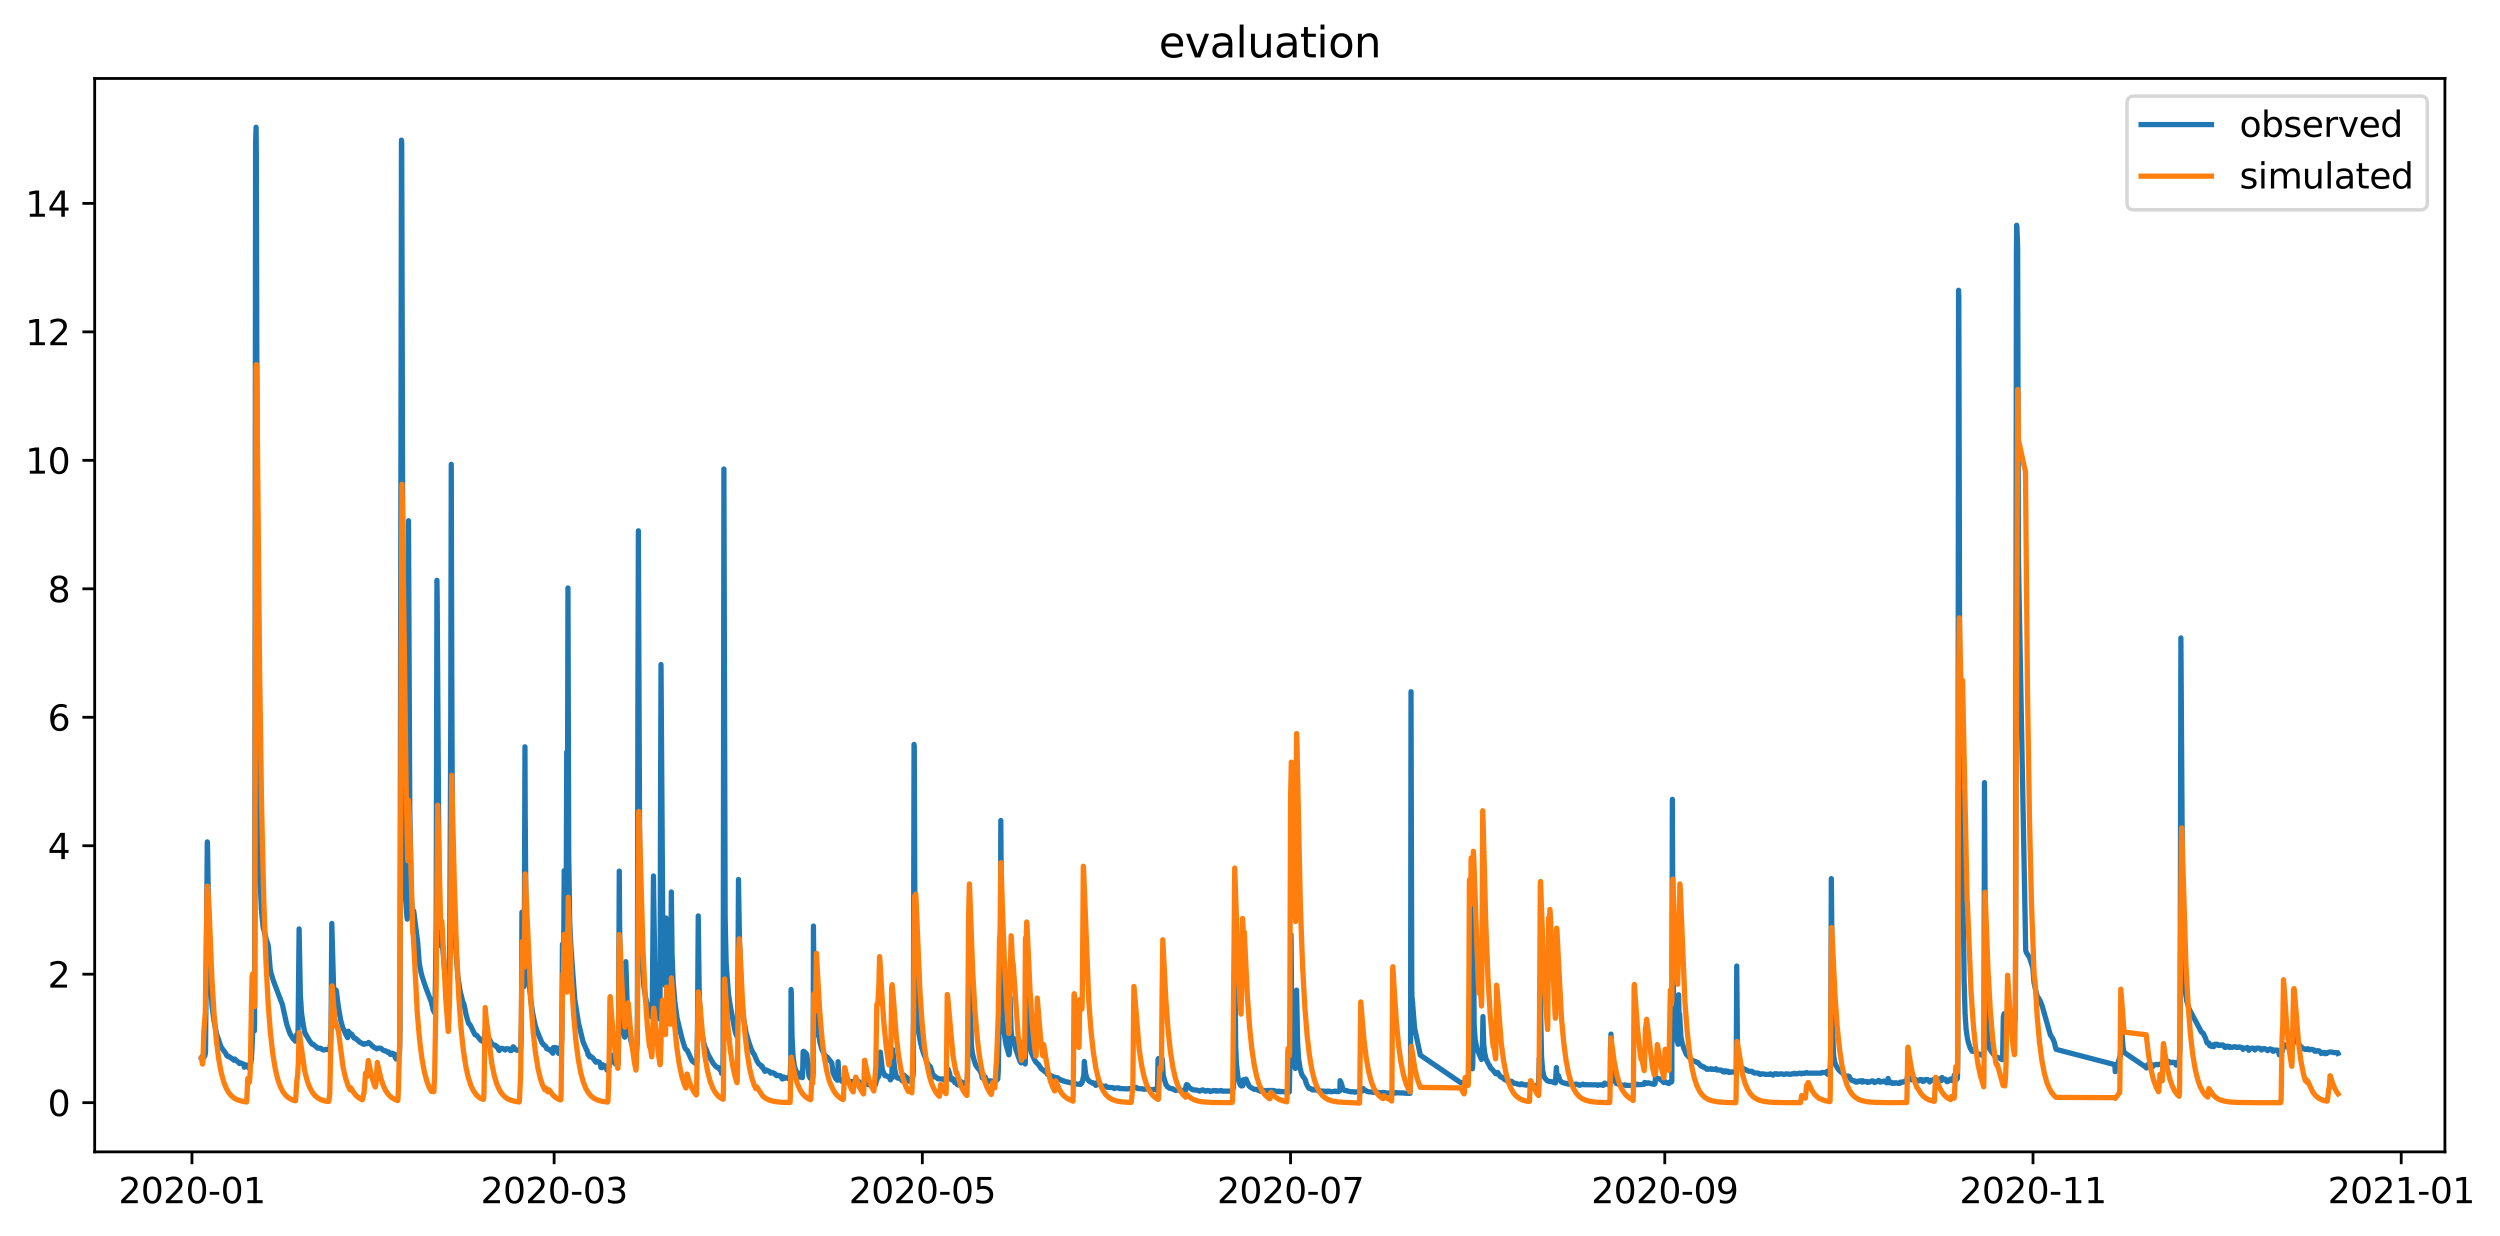<?xml version="1.0" encoding="utf-8" standalone="no"?>
<!DOCTYPE svg PUBLIC "-//W3C//DTD SVG 1.1//EN"
  "http://www.w3.org/Graphics/SVG/1.1/DTD/svg11.dtd">
<svg xmlns:xlink="http://www.w3.org/1999/xlink" width="710.93pt" height="351.436pt" viewBox="0 0 710.93 351.436" xmlns="http://www.w3.org/2000/svg" version="1.1">
 <defs>
  <style type="text/css">*{stroke-linejoin: round; stroke-linecap: butt}</style>
 </defs>
 <g id="figure_1">
  <g id="patch_1">
   <path d="M 0 351.436 
L 710.93 351.436 
L 710.93 0 
L 0 0 
z
" style="fill: #ffffff"/>
  </g>
  <g id="axes_1">
   <g id="patch_2">
    <path d="M 26.925 327.558 
L 695.265 327.558 
L 695.265 22.318 
L 26.925 22.318 
z
" style="fill: #ffffff"/>
   </g>
   <g id="matplotlib.axis_1">
    <g id="xtick_1">
     <g id="line2d_1">
      <defs>
       <path id="m7a8c633b92" d="M 0 0 
L 0 3.5 
" style="stroke: #000000; stroke-width: 0.8"/>
      </defs>
      <g>
       <use xlink:href="#m7a8c633b92" x="54.586" y="327.558" style="stroke: #000000; stroke-width: 0.8"/>
      </g>
     </g>
     <g id="text_1">
      <!-- 2020-01 -->
      <g transform="translate(33.695 342.157) scale(0.1 -0.1)">
       <defs>
        <path id="DejaVuSans-32" d="M 1228 531 
L 3431 531 
L 3431 0 
L 469 0 
L 469 531 
Q 828 903 1448 1529 
Q 2069 2156 2228 2338 
Q 2531 2678 2651 2914 
Q 2772 3150 2772 3378 
Q 2772 3750 2511 3984 
Q 2250 4219 1831 4219 
Q 1534 4219 1204 4116 
Q 875 4013 500 3803 
L 500 4441 
Q 881 4594 1212 4672 
Q 1544 4750 1819 4750 
Q 2544 4750 2975 4387 
Q 3406 4025 3406 3419 
Q 3406 3131 3298 2873 
Q 3191 2616 2906 2266 
Q 2828 2175 2409 1742 
Q 1991 1309 1228 531 
z
" transform="scale(0.016)"/>
        <path id="DejaVuSans-30" d="M 2034 4250 
Q 1547 4250 1301 3770 
Q 1056 3291 1056 2328 
Q 1056 1369 1301 889 
Q 1547 409 2034 409 
Q 2525 409 2770 889 
Q 3016 1369 3016 2328 
Q 3016 3291 2770 3770 
Q 2525 4250 2034 4250 
z
M 2034 4750 
Q 2819 4750 3233 4129 
Q 3647 3509 3647 2328 
Q 3647 1150 3233 529 
Q 2819 -91 2034 -91 
Q 1250 -91 836 529 
Q 422 1150 422 2328 
Q 422 3509 836 4129 
Q 1250 4750 2034 4750 
z
" transform="scale(0.016)"/>
        <path id="DejaVuSans-2d" d="M 313 2009 
L 1997 2009 
L 1997 1497 
L 313 1497 
L 313 2009 
z
" transform="scale(0.016)"/>
        <path id="DejaVuSans-31" d="M 794 531 
L 1825 531 
L 1825 4091 
L 703 3866 
L 703 4441 
L 1819 4666 
L 2450 4666 
L 2450 531 
L 3481 531 
L 3481 0 
L 794 0 
L 794 531 
z
" transform="scale(0.016)"/>
       </defs>
       <use xlink:href="#DejaVuSans-32"/>
       <use xlink:href="#DejaVuSans-30" x="63.623"/>
       <use xlink:href="#DejaVuSans-32" x="127.246"/>
       <use xlink:href="#DejaVuSans-30" x="190.869"/>
       <use xlink:href="#DejaVuSans-2d" x="254.492"/>
       <use xlink:href="#DejaVuSans-30" x="290.576"/>
       <use xlink:href="#DejaVuSans-31" x="354.199"/>
      </g>
     </g>
    </g>
    <g id="xtick_2">
     <g id="line2d_2">
      <g>
       <use xlink:href="#m7a8c633b92" x="157.578" y="327.558" style="stroke: #000000; stroke-width: 0.8"/>
      </g>
     </g>
     <g id="text_2">
      <!-- 2020-03 -->
      <g transform="translate(136.687 342.157) scale(0.1 -0.1)">
       <defs>
        <path id="DejaVuSans-33" d="M 2597 2516 
Q 3050 2419 3304 2112 
Q 3559 1806 3559 1356 
Q 3559 666 3084 287 
Q 2609 -91 1734 -91 
Q 1441 -91 1130 -33 
Q 819 25 488 141 
L 488 750 
Q 750 597 1062 519 
Q 1375 441 1716 441 
Q 2309 441 2620 675 
Q 2931 909 2931 1356 
Q 2931 1769 2642 2001 
Q 2353 2234 1838 2234 
L 1294 2234 
L 1294 2753 
L 1863 2753 
Q 2328 2753 2575 2939 
Q 2822 3125 2822 3475 
Q 2822 3834 2567 4026 
Q 2313 4219 1838 4219 
Q 1578 4219 1281 4162 
Q 984 4106 628 3988 
L 628 4550 
Q 988 4650 1302 4700 
Q 1616 4750 1894 4750 
Q 2613 4750 3031 4423 
Q 3450 4097 3450 3541 
Q 3450 3153 3228 2886 
Q 3006 2619 2597 2516 
z
" transform="scale(0.016)"/>
       </defs>
       <use xlink:href="#DejaVuSans-32"/>
       <use xlink:href="#DejaVuSans-30" x="63.623"/>
       <use xlink:href="#DejaVuSans-32" x="127.246"/>
       <use xlink:href="#DejaVuSans-30" x="190.869"/>
       <use xlink:href="#DejaVuSans-2d" x="254.492"/>
       <use xlink:href="#DejaVuSans-30" x="290.576"/>
       <use xlink:href="#DejaVuSans-33" x="354.199"/>
      </g>
     </g>
    </g>
    <g id="xtick_3">
     <g id="line2d_3">
      <g>
       <use xlink:href="#m7a8c633b92" x="262.287" y="327.558" style="stroke: #000000; stroke-width: 0.8"/>
      </g>
     </g>
     <g id="text_3">
      <!-- 2020-05 -->
      <g transform="translate(241.396 342.157) scale(0.1 -0.1)">
       <defs>
        <path id="DejaVuSans-35" d="M 691 4666 
L 3169 4666 
L 3169 4134 
L 1269 4134 
L 1269 2991 
Q 1406 3038 1543 3061 
Q 1681 3084 1819 3084 
Q 2600 3084 3056 2656 
Q 3513 2228 3513 1497 
Q 3513 744 3044 326 
Q 2575 -91 1722 -91 
Q 1428 -91 1123 -41 
Q 819 9 494 109 
L 494 744 
Q 775 591 1075 516 
Q 1375 441 1709 441 
Q 2250 441 2565 725 
Q 2881 1009 2881 1497 
Q 2881 1984 2565 2268 
Q 2250 2553 1709 2553 
Q 1456 2553 1204 2497 
Q 953 2441 691 2322 
L 691 4666 
z
" transform="scale(0.016)"/>
       </defs>
       <use xlink:href="#DejaVuSans-32"/>
       <use xlink:href="#DejaVuSans-30" x="63.623"/>
       <use xlink:href="#DejaVuSans-32" x="127.246"/>
       <use xlink:href="#DejaVuSans-30" x="190.869"/>
       <use xlink:href="#DejaVuSans-2d" x="254.492"/>
       <use xlink:href="#DejaVuSans-30" x="290.576"/>
       <use xlink:href="#DejaVuSans-35" x="354.199"/>
      </g>
     </g>
    </g>
    <g id="xtick_4">
     <g id="line2d_4">
      <g>
       <use xlink:href="#m7a8c633b92" x="366.996" y="327.558" style="stroke: #000000; stroke-width: 0.8"/>
      </g>
     </g>
     <g id="text_4">
      <!-- 2020-07 -->
      <g transform="translate(346.104 342.157) scale(0.1 -0.1)">
       <defs>
        <path id="DejaVuSans-37" d="M 525 4666 
L 3525 4666 
L 3525 4397 
L 1831 0 
L 1172 0 
L 2766 4134 
L 525 4134 
L 525 4666 
z
" transform="scale(0.016)"/>
       </defs>
       <use xlink:href="#DejaVuSans-32"/>
       <use xlink:href="#DejaVuSans-30" x="63.623"/>
       <use xlink:href="#DejaVuSans-32" x="127.246"/>
       <use xlink:href="#DejaVuSans-30" x="190.869"/>
       <use xlink:href="#DejaVuSans-2d" x="254.492"/>
       <use xlink:href="#DejaVuSans-30" x="290.576"/>
       <use xlink:href="#DejaVuSans-37" x="354.199"/>
      </g>
     </g>
    </g>
    <g id="xtick_5">
     <g id="line2d_5">
      <g>
       <use xlink:href="#m7a8c633b92" x="473.421" y="327.558" style="stroke: #000000; stroke-width: 0.8"/>
      </g>
     </g>
     <g id="text_5">
      <!-- 2020-09 -->
      <g transform="translate(452.53 342.157) scale(0.1 -0.1)">
       <defs>
        <path id="DejaVuSans-39" d="M 703 97 
L 703 672 
Q 941 559 1184 500 
Q 1428 441 1663 441 
Q 2288 441 2617 861 
Q 2947 1281 2994 2138 
Q 2813 1869 2534 1725 
Q 2256 1581 1919 1581 
Q 1219 1581 811 2004 
Q 403 2428 403 3163 
Q 403 3881 828 4315 
Q 1253 4750 1959 4750 
Q 2769 4750 3195 4129 
Q 3622 3509 3622 2328 
Q 3622 1225 3098 567 
Q 2575 -91 1691 -91 
Q 1453 -91 1209 -44 
Q 966 3 703 97 
z
M 1959 2075 
Q 2384 2075 2632 2365 
Q 2881 2656 2881 3163 
Q 2881 3666 2632 3958 
Q 2384 4250 1959 4250 
Q 1534 4250 1286 3958 
Q 1038 3666 1038 3163 
Q 1038 2656 1286 2365 
Q 1534 2075 1959 2075 
z
" transform="scale(0.016)"/>
       </defs>
       <use xlink:href="#DejaVuSans-32"/>
       <use xlink:href="#DejaVuSans-30" x="63.623"/>
       <use xlink:href="#DejaVuSans-32" x="127.246"/>
       <use xlink:href="#DejaVuSans-30" x="190.869"/>
       <use xlink:href="#DejaVuSans-2d" x="254.492"/>
       <use xlink:href="#DejaVuSans-30" x="290.576"/>
       <use xlink:href="#DejaVuSans-39" x="354.199"/>
      </g>
     </g>
    </g>
    <g id="xtick_6">
     <g id="line2d_6">
      <g>
       <use xlink:href="#m7a8c633b92" x="578.13" y="327.558" style="stroke: #000000; stroke-width: 0.8"/>
      </g>
     </g>
     <g id="text_6">
      <!-- 2020-11 -->
      <g transform="translate(557.238 342.157) scale(0.1 -0.1)">
       <use xlink:href="#DejaVuSans-32"/>
       <use xlink:href="#DejaVuSans-30" x="63.623"/>
       <use xlink:href="#DejaVuSans-32" x="127.246"/>
       <use xlink:href="#DejaVuSans-30" x="190.869"/>
       <use xlink:href="#DejaVuSans-2d" x="254.492"/>
       <use xlink:href="#DejaVuSans-31" x="290.576"/>
       <use xlink:href="#DejaVuSans-31" x="354.199"/>
      </g>
     </g>
    </g>
    <g id="xtick_7">
     <g id="line2d_7">
      <g>
       <use xlink:href="#m7a8c633b92" x="682.838" y="327.558" style="stroke: #000000; stroke-width: 0.8"/>
      </g>
     </g>
     <g id="text_7">
      <!-- 2021-01 -->
      <g transform="translate(661.947 342.157) scale(0.1 -0.1)">
       <use xlink:href="#DejaVuSans-32"/>
       <use xlink:href="#DejaVuSans-30" x="63.623"/>
       <use xlink:href="#DejaVuSans-32" x="127.246"/>
       <use xlink:href="#DejaVuSans-31" x="190.869"/>
       <use xlink:href="#DejaVuSans-2d" x="254.492"/>
       <use xlink:href="#DejaVuSans-30" x="290.576"/>
       <use xlink:href="#DejaVuSans-31" x="354.199"/>
      </g>
     </g>
    </g>
   </g>
   <g id="matplotlib.axis_2">
    <g id="ytick_1">
     <g id="line2d_8">
      <defs>
       <path id="me5b103ab79" d="M 0 0 
L -3.5 0 
" style="stroke: #000000; stroke-width: 0.8"/>
      </defs>
      <g>
       <use xlink:href="#me5b103ab79" x="26.925" y="313.574" style="stroke: #000000; stroke-width: 0.8"/>
      </g>
     </g>
     <g id="text_8">
      <!-- 0 -->
      <g transform="translate(13.562 317.373) scale(0.1 -0.1)">
       <use xlink:href="#DejaVuSans-30"/>
      </g>
     </g>
    </g>
    <g id="ytick_2">
     <g id="line2d_9">
      <g>
       <use xlink:href="#me5b103ab79" x="26.925" y="277.04" style="stroke: #000000; stroke-width: 0.8"/>
      </g>
     </g>
     <g id="text_9">
      <!-- 2 -->
      <g transform="translate(13.562 280.839) scale(0.1 -0.1)">
       <use xlink:href="#DejaVuSans-32"/>
      </g>
     </g>
    </g>
    <g id="ytick_3">
     <g id="line2d_10">
      <g>
       <use xlink:href="#me5b103ab79" x="26.925" y="240.506" style="stroke: #000000; stroke-width: 0.8"/>
      </g>
     </g>
     <g id="text_10">
      <!-- 4 -->
      <g transform="translate(13.562 244.306) scale(0.1 -0.1)">
       <defs>
        <path id="DejaVuSans-34" d="M 2419 4116 
L 825 1625 
L 2419 1625 
L 2419 4116 
z
M 2253 4666 
L 3047 4666 
L 3047 1625 
L 3713 1625 
L 3713 1100 
L 3047 1100 
L 3047 0 
L 2419 0 
L 2419 1100 
L 313 1100 
L 313 1709 
L 2253 4666 
z
" transform="scale(0.016)"/>
       </defs>
       <use xlink:href="#DejaVuSans-34"/>
      </g>
     </g>
    </g>
    <g id="ytick_4">
     <g id="line2d_11">
      <g>
       <use xlink:href="#me5b103ab79" x="26.925" y="203.973" style="stroke: #000000; stroke-width: 0.8"/>
      </g>
     </g>
     <g id="text_11">
      <!-- 6 -->
      <g transform="translate(13.562 207.772) scale(0.1 -0.1)">
       <defs>
        <path id="DejaVuSans-36" d="M 2113 2584 
Q 1688 2584 1439 2293 
Q 1191 2003 1191 1497 
Q 1191 994 1439 701 
Q 1688 409 2113 409 
Q 2538 409 2786 701 
Q 3034 994 3034 1497 
Q 3034 2003 2786 2293 
Q 2538 2584 2113 2584 
z
M 3366 4563 
L 3366 3988 
Q 3128 4100 2886 4159 
Q 2644 4219 2406 4219 
Q 1781 4219 1451 3797 
Q 1122 3375 1075 2522 
Q 1259 2794 1537 2939 
Q 1816 3084 2150 3084 
Q 2853 3084 3261 2657 
Q 3669 2231 3669 1497 
Q 3669 778 3244 343 
Q 2819 -91 2113 -91 
Q 1303 -91 875 529 
Q 447 1150 447 2328 
Q 447 3434 972 4092 
Q 1497 4750 2381 4750 
Q 2619 4750 2861 4703 
Q 3103 4656 3366 4563 
z
" transform="scale(0.016)"/>
       </defs>
       <use xlink:href="#DejaVuSans-36"/>
      </g>
     </g>
    </g>
    <g id="ytick_5">
     <g id="line2d_12">
      <g>
       <use xlink:href="#me5b103ab79" x="26.925" y="167.439" style="stroke: #000000; stroke-width: 0.8"/>
      </g>
     </g>
     <g id="text_12">
      <!-- 8 -->
      <g transform="translate(13.562 171.239) scale(0.1 -0.1)">
       <defs>
        <path id="DejaVuSans-38" d="M 2034 2216 
Q 1584 2216 1326 1975 
Q 1069 1734 1069 1313 
Q 1069 891 1326 650 
Q 1584 409 2034 409 
Q 2484 409 2743 651 
Q 3003 894 3003 1313 
Q 3003 1734 2745 1975 
Q 2488 2216 2034 2216 
z
M 1403 2484 
Q 997 2584 770 2862 
Q 544 3141 544 3541 
Q 544 4100 942 4425 
Q 1341 4750 2034 4750 
Q 2731 4750 3128 4425 
Q 3525 4100 3525 3541 
Q 3525 3141 3298 2862 
Q 3072 2584 2669 2484 
Q 3125 2378 3379 2068 
Q 3634 1759 3634 1313 
Q 3634 634 3220 271 
Q 2806 -91 2034 -91 
Q 1263 -91 848 271 
Q 434 634 434 1313 
Q 434 1759 690 2068 
Q 947 2378 1403 2484 
z
M 1172 3481 
Q 1172 3119 1398 2916 
Q 1625 2713 2034 2713 
Q 2441 2713 2670 2916 
Q 2900 3119 2900 3481 
Q 2900 3844 2670 4047 
Q 2441 4250 2034 4250 
Q 1625 4250 1398 4047 
Q 1172 3844 1172 3481 
z
" transform="scale(0.016)"/>
       </defs>
       <use xlink:href="#DejaVuSans-38"/>
      </g>
     </g>
    </g>
    <g id="ytick_6">
     <g id="line2d_13">
      <g>
       <use xlink:href="#me5b103ab79" x="26.925" y="130.906" style="stroke: #000000; stroke-width: 0.8"/>
      </g>
     </g>
     <g id="text_13">
      <!-- 10 -->
      <g transform="translate(7.2 134.705) scale(0.1 -0.1)">
       <use xlink:href="#DejaVuSans-31"/>
       <use xlink:href="#DejaVuSans-30" x="63.623"/>
      </g>
     </g>
    </g>
    <g id="ytick_7">
     <g id="line2d_14">
      <g>
       <use xlink:href="#me5b103ab79" x="26.925" y="94.372" style="stroke: #000000; stroke-width: 0.8"/>
      </g>
     </g>
     <g id="text_14">
      <!-- 12 -->
      <g transform="translate(7.2 98.172) scale(0.1 -0.1)">
       <use xlink:href="#DejaVuSans-31"/>
       <use xlink:href="#DejaVuSans-32" x="63.623"/>
      </g>
     </g>
    </g>
    <g id="ytick_8">
     <g id="line2d_15">
      <g>
       <use xlink:href="#me5b103ab79" x="26.925" y="57.839" style="stroke: #000000; stroke-width: 0.8"/>
      </g>
     </g>
     <g id="text_15">
      <!-- 14 -->
      <g transform="translate(7.2 61.638) scale(0.1 -0.1)">
       <use xlink:href="#DejaVuSans-31"/>
       <use xlink:href="#DejaVuSans-34" x="63.623"/>
      </g>
     </g>
    </g>
   </g>
   <g id="line2d_16">
    <path d="M 57.304 300.787 
L 57.733 300.97 
L 58.091 300.513 
L 58.234 300.285 
L 58.377 299.645 
L 58.448 299.051 
L 58.949 239.41 
L 59.021 240.643 
L 59.45 270.373 
L 59.879 280.374 
L 60.308 286.128 
L 60.809 290.101 
L 61.595 294.028 
L 62.883 297.773 
L 64.099 299.417 
L 64.528 300.239 
L 64.671 300.239 
L 64.814 300.422 
L 64.957 300.33 
L 65.243 300.604 
L 65.529 300.696 
L 65.958 301.061 
L 66.101 301.152 
L 66.173 301.152 
L 66.459 301.472 
L 66.602 301.518 
L 66.745 301.152 
L 67.246 301.7 
L 67.46 301.746 
L 67.746 302.066 
L 68.104 302.431 
L 68.247 302.385 
L 68.39 302.248 
L 68.605 302.34 
L 69.177 302.614 
L 69.32 302.614 
L 69.391 302.796 
L 69.463 303.481 
L 69.534 303.07 
L 69.606 303.162 
L 69.677 303.344 
L 69.749 303.253 
L 69.821 302.842 
L 69.892 302.933 
L 69.964 302.842 
L 70.178 303.07 
L 70.25 302.888 
L 70.393 303.436 
L 70.464 303.39 
L 70.536 303.436 
L 70.607 303.344 
L 70.75 303.664 
L 70.893 302.888 
L 70.965 303.39 
L 71.179 302.659 
L 71.322 302.248 
L 71.466 301.381 
L 71.68 297.955 
L 71.966 289.918 
L 72.324 293.16 
L 72.395 291.379 
L 72.467 257.084 
L 72.681 40.622 
L 72.824 36.193 
L 72.896 44.093 
L 73.182 161.868 
L 73.397 210.458 
L 73.468 210.869 
L 73.969 250.142 
L 74.326 258.636 
L 74.827 263.66 
L 75.685 266.993 
L 76.186 268.546 
L 76.329 269.277 
L 76.83 275.487 
L 77.116 276.857 
L 77.759 278.958 
L 80.334 285.762 
L 80.692 287.498 
L 81.55 291.334 
L 82.408 293.8 
L 82.623 294.211 
L 83.41 295.489 
L 83.624 295.672 
L 83.696 295.672 
L 83.982 296.083 
L 84.053 296.037 
L 84.34 294.256 
L 84.483 295.444 
L 84.554 294.941 
L 84.626 295.307 
L 84.697 294.713 
L 84.769 292.293 
L 85.055 264.162 
L 85.412 282.977 
L 85.77 288.274 
L 86.271 291.562 
L 86.7 293.8 
L 86.771 293.708 
L 86.986 294.393 
L 87.057 294.302 
L 88.059 296.037 
L 88.202 296.22 
L 88.631 296.814 
L 88.702 296.814 
L 88.845 296.951 
L 89.132 296.996 
L 89.632 297.499 
L 89.847 297.59 
L 90.276 298.047 
L 91.206 298.092 
L 91.563 298.412 
L 91.778 298.503 
L 91.921 298.595 
L 92.422 298.503 
L 92.565 298.458 
L 92.779 298.412 
L 93.423 298.503 
L 93.566 298.64 
L 93.852 297.955 
L 93.995 296.768 
L 94.138 292.43 
L 94.353 262.609 
L 94.496 267.724 
L 94.853 280.374 
L 95.139 284.484 
L 95.211 284.803 
L 95.282 284.666 
L 95.569 281.561 
L 95.64 281.744 
L 96.212 286.219 
L 96.856 290.009 
L 97.428 292.11 
L 98.286 294.028 
L 98.859 295.078 
L 98.93 294.713 
L 99.073 293.252 
L 99.502 293.845 
L 99.645 293.891 
L 99.86 294.074 
L 100.003 294.074 
L 100.647 295.17 
L 100.79 295.17 
L 101.004 295.215 
L 101.29 295.489 
L 101.362 295.489 
L 101.648 295.809 
L 101.791 295.855 
L 102.292 296.403 
L 102.649 296.494 
L 102.935 296.722 
L 103.15 296.768 
L 103.364 296.951 
L 103.651 296.951 
L 103.722 296.768 
L 103.794 296.814 
L 104.509 296.768 
L 104.795 296.448 
L 104.866 296.448 
L 105.153 296.768 
L 105.439 296.951 
L 105.653 297.225 
L 105.939 297.499 
L 106.011 297.499 
L 106.297 297.818 
L 106.798 298.047 
L 106.941 298.092 
L 107.084 298.275 
L 107.584 298.047 
L 108.3 298.092 
L 108.514 298.275 
L 108.872 298.595 
L 109.444 298.869 
L 109.658 298.823 
L 109.801 298.96 
L 109.945 298.96 
L 110.159 299.143 
L 110.231 299.143 
L 110.302 299.28 
L 110.445 299.143 
L 110.588 299.234 
L 111.017 299.873 
L 111.16 299.508 
L 111.59 299.508 
L 111.804 299.873 
L 111.947 299.691 
L 112.233 299.782 
L 112.376 300.741 
L 112.448 300.65 
L 112.662 301.152 
L 112.734 301.061 
L 112.805 300.193 
L 112.877 300.833 
L 112.948 300.239 
L 113.02 300.467 
L 113.092 300.604 
L 113.163 300.467 
L 113.235 300.604 
L 113.449 300.056 
L 113.592 299.417 
L 113.664 298.092 
L 113.735 292.384 
L 114.164 39.846 
L 114.236 40.759 
L 114.379 93.824 
L 114.665 218.495 
L 115.023 245.347 
L 115.309 254.983 
L 115.666 260.189 
L 115.809 261.376 
L 115.881 260.143 
L 115.952 244.251 
L 116.167 148.077 
L 116.525 229.775 
L 116.954 254.389 
L 117.24 259.184 
L 117.383 260.143 
L 117.454 259.961 
L 117.597 259.002 
L 117.669 259.23 
L 118.599 266.582 
L 118.742 267.541 
L 119.242 274.026 
L 119.743 276.583 
L 120.101 277.908 
L 120.53 279.232 
L 120.744 279.826 
L 121.03 280.693 
L 122.676 284.986 
L 123.176 287.224 
L 123.605 288.046 
L 123.677 287.406 
L 123.82 279.689 
L 124.034 262.427 
L 124.249 165.019 
L 124.321 169.768 
L 124.893 258.362 
L 125.179 264.664 
L 125.536 269.094 
L 125.608 269.048 
L 125.751 267.998 
L 125.894 269.596 
L 126.395 275.67 
L 126.824 278.912 
L 127.396 281.698 
L 127.539 281.789 
L 127.611 281.515 
L 127.754 278.684 
L 127.897 267.359 
L 128.183 204.886 
L 128.326 132.048 
L 128.469 190.273 
L 128.683 246.169 
L 128.969 259.824 
L 129.327 265.578 
L 130.185 277.588 
L 130.829 281.744 
L 131.616 284.94 
L 131.902 285.443 
L 132.116 286.402 
L 132.546 288.594 
L 133.261 291.06 
L 133.69 291.425 
L 134.906 293.937 
L 135.049 294.211 
L 135.478 294.393 
L 135.55 294.393 
L 135.836 294.759 
L 135.907 294.804 
L 136.122 295.124 
L 136.765 295.9 
L 136.837 295.855 
L 137.123 295.992 
L 137.195 296.129 
L 137.266 296.083 
L 137.338 296.037 
L 137.552 296.174 
L 138.053 292.749 
L 138.124 292.749 
L 138.553 294.439 
L 138.983 295.261 
L 139.984 296.996 
L 140.342 297.133 
L 140.842 297.225 
L 141.343 297.864 
L 141.414 297.636 
L 141.486 297.955 
L 141.557 297.91 
L 141.629 297.955 
L 141.843 298.64 
L 141.915 298.549 
L 141.987 298.732 
L 142.13 298.138 
L 142.201 298.184 
L 142.416 298.275 
L 142.63 298.092 
L 142.916 298.184 
L 143.131 298.229 
L 143.274 298.321 
L 143.417 298.458 
L 143.56 298.458 
L 143.632 298.595 
L 143.703 298.503 
L 143.989 298.229 
L 144.704 298.275 
L 145.205 298.777 
L 145.42 298.732 
L 145.706 298.412 
L 145.777 298.366 
L 145.92 297.681 
L 146.063 297.773 
L 146.707 298.549 
L 146.779 298.503 
L 146.993 298.656 
L 147.208 298.595 
L 147.422 298.686 
L 147.494 298.732 
L 147.565 298.595 
L 147.637 298.686 
L 147.708 298.732 
L 147.923 298.412 
L 147.994 298.503 
L 148.137 297.133 
L 148.281 290.375 
L 148.424 259.413 
L 148.495 259.824 
L 148.924 278.867 
L 148.996 280.556 
L 149.067 278.775 
L 149.282 212.376 
L 149.353 231.601 
L 149.568 260.463 
L 149.711 263.705 
L 149.782 263.842 
L 149.997 270.19 
L 150.426 279.141 
L 150.998 284.849 
L 151.499 288.183 
L 152.071 291.06 
L 152.143 291.197 
L 152.286 291.973 
L 152.357 292.064 
L 152.715 293.206 
L 154.145 296.585 
L 154.217 296.585 
L 154.574 297.133 
L 154.718 297.133 
L 154.861 297.316 
L 155.147 297.499 
L 155.433 298.184 
L 155.576 298.092 
L 155.933 298.412 
L 156.148 298.412 
L 156.291 298.595 
L 156.506 298.686 
L 157.221 299.508 
L 157.364 297.91 
L 157.435 297.955 
L 157.721 297.864 
L 158.151 297.955 
L 158.365 298.092 
L 158.437 298.047 
L 158.651 298.503 
L 158.794 299.508 
L 158.866 299.462 
L 158.937 299.599 
L 159.152 299.051 
L 159.366 299.051 
L 159.438 299.28 
L 159.51 299.097 
L 159.724 295.809 
L 159.796 291.699 
L 159.939 268.5 
L 160.01 272.884 
L 160.153 281.104 
L 160.225 279.963 
L 160.439 247.585 
L 160.725 274.254 
L 160.868 279.004 
L 160.94 275.853 
L 161.155 213.883 
L 161.298 243.658 
L 161.369 231.51 
L 161.512 167.211 
L 161.727 243.11 
L 162.013 262.153 
L 162.37 269.505 
L 163.443 284.164 
L 164.516 290.923 
L 165.803 296.266 
L 166.876 298.732 
L 166.948 298.732 
L 167.234 299.965 
L 167.305 299.965 
L 167.377 299.782 
L 167.592 300.422 
L 167.663 300.559 
L 167.735 300.467 
L 167.878 300.33 
L 168.164 300.559 
L 168.521 300.787 
L 168.736 301.107 
L 168.879 301.198 
L 169.165 301.7 
L 169.451 302.066 
L 169.666 301.883 
L 170.095 301.929 
L 170.309 302.066 
L 170.452 302.066 
L 170.81 302.979 
L 170.882 303.573 
L 170.953 302.842 
L 171.025 303.025 
L 171.096 303.116 
L 171.168 303.618 
L 171.311 302.933 
L 171.454 302.796 
L 171.668 302.979 
L 172.026 303.07 
L 172.312 303.344 
L 172.598 304.303 
L 172.67 304.349 
L 172.956 303.299 
L 173.027 303.436 
L 173.099 303.573 
L 173.17 303.436 
L 173.742 299.919 
L 173.957 300.833 
L 174.315 301.883 
L 174.529 302.066 
L 174.672 302.157 
L 174.815 302.34 
L 175.101 302.614 
L 175.745 302.659 
L 175.817 301.7 
L 175.888 297.773 
L 176.103 247.722 
L 176.174 259.321 
L 176.389 279.552 
L 176.675 287.68 
L 177.032 291.608 
L 177.533 294.759 
L 177.676 294.941 
L 177.748 294.485 
L 177.819 292.567 
L 177.962 273.478 
L 178.463 289.187 
L 178.892 292.567 
L 179.393 295.946 
L 179.75 297.362 
L 180.251 298.458 
L 180.609 299.417 
L 180.68 299.462 
L 180.823 299.691 
L 181.038 298.777 
L 181.181 296.448 
L 181.252 291.06 
L 181.395 200.731 
L 181.538 150.954 
L 181.968 259.321 
L 182.254 268.592 
L 183.112 280.602 
L 183.684 284.164 
L 184.471 287.178 
L 184.9 288.183 
L 185.186 288.959 
L 185.258 289.187 
L 185.329 289.142 
L 185.401 289.005 
L 185.472 288.046 
L 185.83 249.092 
L 185.901 255.485 
L 186.187 273.021 
L 186.545 281.789 
L 186.974 286.082 
L 187.403 288.685 
L 187.618 289.827 
L 187.689 288.776 
L 187.832 228.998 
L 187.975 188.994 
L 188.476 263.979 
L 188.834 275.076 
L 189.191 280.237 
L 189.263 279.917 
L 189.406 261.057 
L 189.549 262.016 
L 189.835 274.163 
L 190.121 278.364 
L 190.479 281.15 
L 190.622 282.063 
L 190.693 281.104 
L 190.765 274.802 
L 190.908 253.659 
L 191.122 271.514 
L 191.408 278.867 
L 191.909 284.986 
L 192.553 289.598 
L 193.912 295.17 
L 194.698 297.818 
L 194.985 298.321 
L 195.414 298.686 
L 196.272 300.513 
L 196.63 301.335 
L 196.987 301.837 
L 197.917 302.477 
L 197.989 302.614 
L 198.132 301.792 
L 198.203 300.878 
L 198.346 292.247 
L 198.561 260.463 
L 198.847 283.068 
L 199.133 289.461 
L 199.49 292.932 
L 200.063 296.266 
L 200.492 297.773 
L 200.778 298.275 
L 201.422 299.965 
L 202.781 302.34 
L 203.639 303.344 
L 203.71 303.344 
L 203.853 303.527 
L 204.282 303.573 
L 204.64 304.075 
L 204.712 304.075 
L 204.783 304.318 
L 204.855 304.258 
L 205.141 304.577 
L 205.212 305.262 
L 205.284 304.943 
L 205.427 304.76 
L 205.57 304.806 
L 205.641 297.727 
L 205.856 133.372 
L 206.214 261.057 
L 206.5 273.98 
L 207.143 282.657 
L 207.644 285.899 
L 209.003 293.115 
L 209.361 294.302 
L 209.432 294.393 
L 209.575 294.759 
L 209.647 294.759 
L 209.718 293.252 
L 209.79 288.228 
L 210.004 250.097 
L 210.29 267.678 
L 210.934 285.077 
L 211.363 289.233 
L 212.15 293.617 
L 212.651 295.398 
L 213.151 296.951 
L 213.58 298.184 
L 214.153 299.508 
L 214.296 299.599 
L 214.439 299.736 
L 214.796 300.604 
L 215.225 301.655 
L 215.798 302.568 
L 216.513 303.025 
L 216.584 303.436 
L 216.656 303.162 
L 216.727 303.207 
L 217.514 304.669 
L 217.8 304.258 
L 218.086 304.349 
L 218.229 304.44 
L 218.301 304.44 
L 218.515 304.623 
L 218.802 304.669 
L 219.159 305.171 
L 219.374 305.08 
L 219.66 304.988 
L 219.874 305.171 
L 220.303 305.262 
L 220.59 305.719 
L 220.876 305.902 
L 220.947 305.81 
L 221.09 305.856 
L 221.233 305.765 
L 221.376 305.902 
L 221.948 305.902 
L 222.449 306.815 
L 222.521 306.541 
L 222.592 306.815 
L 222.735 306.267 
L 222.878 306.267 
L 223.021 306.541 
L 223.093 306.495 
L 223.164 306.632 
L 223.307 306.45 
L 223.88 306.541 
L 224.023 306.632 
L 224.166 306.632 
L 224.38 306.815 
L 224.523 306.769 
L 224.666 306.084 
L 224.809 303.71 
L 224.881 300.878 
L 224.952 281.378 
L 225.024 282.474 
L 225.239 294.941 
L 225.525 300.33 
L 225.882 303.025 
L 226.311 304.532 
L 226.383 304.44 
L 226.526 305.262 
L 226.597 305.08 
L 226.74 305.308 
L 226.884 305.308 
L 227.027 305.399 
L 227.313 306.313 
L 227.599 305.125 
L 227.813 306.267 
L 227.885 306.267 
L 228.099 306.45 
L 228.171 306.45 
L 228.242 305.217 
L 228.386 299.051 
L 228.529 298.96 
L 228.743 299.097 
L 229.029 299.371 
L 229.315 299.691 
L 229.458 300.01 
L 230.031 305.902 
L 230.388 306.632 
L 230.889 306.906 
L 231.103 306.541 
L 231.246 304.943 
L 231.318 263.34 
L 231.389 270.692 
L 231.604 289.279 
L 231.819 293.708 
L 231.89 294.256 
L 231.962 293.937 
L 232.033 289.735 
L 232.176 278.045 
L 232.748 293.8 
L 233.178 296.448 
L 233.75 298.503 
L 233.893 298.823 
L 234.393 299.828 
L 234.679 300.193 
L 235.323 300.696 
L 236.539 302.248 
L 236.682 303.39 
L 236.897 305.08 
L 237.612 306.632 
L 238.113 307.18 
L 238.184 307.18 
L 238.256 306.221 
L 238.327 301.929 
L 238.542 306.45 
L 238.756 306.815 
L 239.042 307.135 
L 239.114 307.058 
L 239.4 307.5 
L 239.471 307.454 
L 239.615 307.409 
L 239.758 307.272 
L 239.829 307.454 
L 239.901 307.363 
L 239.972 306.998 
L 240.044 307.089 
L 240.33 307.317 
L 240.401 307.363 
L 240.473 307.089 
L 240.544 307.135 
L 240.616 306.998 
L 240.687 307.043 
L 240.83 307.043 
L 241.116 307.363 
L 241.403 307.637 
L 241.546 307.728 
L 241.76 307.546 
L 242.833 307.591 
L 242.976 307.728 
L 243.048 307.637 
L 243.119 307.728 
L 243.334 307.591 
L 243.548 307.546 
L 244.263 307.591 
L 244.55 307.957 
L 244.979 308.276 
L 245.336 308.276 
L 245.694 307.728 
L 245.837 307.728 
L 246.052 307.728 
L 246.123 308.276 
L 246.195 308.033 
L 246.266 307.789 
L 246.624 308.368 
L 246.767 308.322 
L 246.91 308.459 
L 247.053 308.276 
L 247.196 308.459 
L 247.41 308.322 
L 248.126 308.824 
L 248.197 308.642 
L 248.269 308.779 
L 248.34 308.733 
L 248.984 308.413 
L 249.127 307.728 
L 249.27 307.317 
L 249.556 306.495 
L 249.771 306.176 
L 249.842 306.221 
L 250.128 304.897 
L 250.2 303.847 
L 250.343 299.188 
L 250.915 304.166 
L 251.63 305.902 
L 251.702 305.765 
L 251.845 305.902 
L 252.131 305.947 
L 252.274 306.084 
L 252.775 306.176 
L 253.204 307.089 
L 253.561 306.587 
L 253.847 298.458 
L 253.919 299.371 
L 253.99 299.599 
L 254.42 304.029 
L 254.849 305.947 
L 254.92 306.039 
L 254.992 306.404 
L 255.063 306.267 
L 255.206 306.404 
L 255.278 306.587 
L 255.349 306.495 
L 255.779 306.678 
L 255.85 306.632 
L 256.065 306.815 
L 256.208 306.815 
L 256.565 307.363 
L 256.851 307.454 
L 257.066 305.719 
L 257.137 305.856 
L 257.924 306.45 
L 258.139 306.998 
L 258.21 306.906 
L 258.282 306.815 
L 258.353 306.906 
L 258.425 307.454 
L 258.496 307.18 
L 258.639 307.454 
L 258.782 307.363 
L 258.997 307.5 
L 259.14 307.363 
L 259.283 307.546 
L 259.641 305.856 
L 259.712 304.121 
L 259.927 211.691 
L 259.998 212.467 
L 260.213 271.24 
L 260.499 283.844 
L 260.857 290.101 
L 261.286 293.891 
L 261.858 296.951 
L 261.929 296.494 
L 262.073 297.91 
L 262.144 298.001 
L 262.716 299.828 
L 263.145 300.741 
L 263.503 301.974 
L 264.147 302.979 
L 264.218 302.979 
L 264.361 303.162 
L 264.576 303.344 
L 265.076 304.897 
L 265.363 306.267 
L 265.434 305.856 
L 265.506 305.947 
L 265.577 305.81 
L 265.649 305.902 
L 266.721 306.769 
L 266.793 306.678 
L 267.008 306.815 
L 268.152 306.815 
L 268.366 307.089 
L 268.653 307.18 
L 269.01 307.363 
L 269.439 304.669 
L 269.654 304.121 
L 269.94 304.988 
L 270.083 305.445 
L 270.226 306.724 
L 270.298 306.587 
L 270.441 306.952 
L 270.584 306.998 
L 270.655 306.541 
L 270.727 307.135 
L 270.798 306.632 
L 270.87 306.769 
L 271.227 306.998 
L 271.299 307.363 
L 271.37 306.998 
L 271.513 307.865 
L 271.657 307.911 
L 271.728 307.865 
L 271.943 308.094 
L 272.014 308.002 
L 272.229 308.413 
L 272.372 308.413 
L 272.443 308.55 
L 272.515 308.276 
L 272.658 307.546 
L 272.801 307.546 
L 273.23 307.591 
L 273.445 307.728 
L 273.516 307.728 
L 273.588 307.957 
L 273.659 307.911 
L 273.731 307.911 
L 273.802 308.139 
L 273.874 308.048 
L 273.945 307.957 
L 274.088 308.139 
L 274.303 307.911 
L 274.446 307.911 
L 274.875 307.911 
L 275.018 307.546 
L 275.161 304.486 
L 275.376 288.137 
L 275.59 271.103 
L 275.662 269.916 
L 276.234 297.088 
L 276.52 299.508 
L 277.021 301.518 
L 277.45 302.842 
L 278.022 303.71 
L 278.308 303.984 
L 278.666 304.486 
L 278.88 304.943 
L 279.095 305.308 
L 279.309 306.495 
L 279.381 306.541 
L 279.524 305.582 
L 279.739 306.084 
L 280.025 306.176 
L 280.168 306.267 
L 280.454 307.089 
L 280.525 307.637 
L 280.597 307.591 
L 280.74 307.409 
L 280.883 307.774 
L 281.026 307.363 
L 281.097 307.546 
L 281.169 307.5 
L 281.384 307.363 
L 282.528 307.454 
L 282.671 307.546 
L 283.029 307.454 
L 283.601 306.998 
L 283.744 306.815 
L 283.887 304.532 
L 284.173 287.315 
L 284.316 279.186 
L 284.387 279.826 
L 284.459 279.643 
L 284.602 233.337 
L 284.888 281.652 
L 285.174 289.598 
L 285.532 293.617 
L 286.032 296.859 
L 286.891 299.965 
L 286.962 299.828 
L 287.034 299.417 
L 287.105 297.91 
L 287.248 283.616 
L 287.32 286.447 
L 287.534 293.206 
L 287.892 296.311 
L 287.964 296.54 
L 288.035 296.448 
L 288.107 296.311 
L 288.321 295.352 
L 288.536 296.768 
L 288.893 298.503 
L 289.966 301.563 
L 290.324 302.203 
L 290.395 302.248 
L 290.61 300.924 
L 290.753 300.102 
L 291.54 302.568 
L 291.683 297.088 
L 291.754 297.681 
L 291.826 296.905 
L 291.897 292.978 
L 292.04 275.305 
L 292.326 291.014 
L 292.613 295.398 
L 292.899 297.499 
L 293.328 299.462 
L 294.115 301.244 
L 294.258 301.472 
L 294.544 302.02 
L 294.83 302.248 
L 295.116 302.568 
L 295.402 302.842 
L 296.046 303.847 
L 296.332 304.121 
L 296.403 304.121 
L 296.546 304.258 
L 296.618 304.258 
L 296.904 304.577 
L 297.619 305.034 
L 297.905 305.536 
L 298.048 305.582 
L 298.263 305.719 
L 298.549 305.765 
L 298.62 305.902 
L 298.692 305.81 
L 298.835 305.902 
L 298.978 305.947 
L 299.05 306.084 
L 299.121 306.039 
L 299.336 306.13 
L 299.479 306.267 
L 299.693 306.313 
L 299.836 306.45 
L 299.908 306.313 
L 299.979 306.404 
L 300.766 306.495 
L 301.124 306.815 
L 301.267 306.861 
L 301.553 307.089 
L 301.624 307.043 
L 301.767 307.18 
L 302.125 307.226 
L 302.268 307.409 
L 302.483 307.363 
L 302.912 307.546 
L 303.269 307.637 
L 303.484 307.728 
L 303.627 307.683 
L 303.77 307.728 
L 304.199 307.82 
L 304.342 307.911 
L 304.7 307.911 
L 304.914 308.094 
L 305.916 308.185 
L 306.059 308.276 
L 307.275 308.368 
L 307.418 307.957 
L 307.561 308.094 
L 307.775 307.637 
L 308.133 306.084 
L 308.204 305.902 
L 308.347 301.837 
L 308.705 305.217 
L 309.063 306.541 
L 309.349 306.998 
L 309.706 307.454 
L 310.565 307.911 
L 310.636 307.911 
L 310.708 308.048 
L 310.779 307.957 
L 310.851 307.911 
L 311.065 308.094 
L 311.351 308.139 
L 311.494 308.368 
L 311.566 308.642 
L 311.637 308.276 
L 311.709 308.322 
L 311.924 308.505 
L 312.067 307.774 
L 312.138 307.911 
L 312.353 308.002 
L 312.782 308.459 
L 312.853 308.459 
L 313.068 308.687 
L 313.426 308.87 
L 313.497 308.824 
L 313.712 308.961 
L 313.855 309.007 
L 313.998 308.961 
L 314.212 309.007 
L 314.284 309.007 
L 314.427 308.824 
L 314.713 309.098 
L 314.856 309.19 
L 316.429 309.281 
L 316.573 309.372 
L 316.787 309.372 
L 316.859 309.555 
L 316.93 309.509 
L 317.216 309.418 
L 317.431 309.372 
L 318.218 309.372 
L 318.361 309.555 
L 320.578 309.646 
L 320.721 309.646 
L 321.007 309.555 
L 321.508 309.601 
L 321.579 309.738 
L 321.651 309.646 
L 321.794 309.555 
L 321.865 309.555 
L 321.937 309.692 
L 322.223 309.372 
L 322.366 309.327 
L 322.509 309.372 
L 322.723 309.281 
L 322.866 309.327 
L 323.01 309.19 
L 323.224 309.281 
L 323.51 309.555 
L 325.012 309.646 
L 325.155 309.738 
L 326.013 309.692 
L 326.085 309.601 
L 326.228 309.738 
L 326.371 309.692 
L 326.514 309.738 
L 326.657 309.738 
L 327.015 309.738 
L 327.158 309.875 
L 327.229 309.829 
L 327.301 309.966 
L 327.372 309.92 
L 327.515 309.92 
L 328.016 309.829 
L 328.302 309.738 
L 328.731 309.92 
L 328.874 309.966 
L 328.946 310.057 
L 329.16 309.692 
L 329.304 301.244 
L 329.447 301.015 
L 329.518 301.107 
L 329.59 301.015 
L 329.733 301.152 
L 329.876 301.152 
L 330.019 301.289 
L 330.305 300.97 
L 330.376 300.878 
L 330.448 300.97 
L 330.519 301.335 
L 330.805 305.856 
L 331.592 308.55 
L 331.664 308.505 
L 331.735 308.596 
L 331.95 309.053 
L 332.164 309.098 
L 332.522 309.464 
L 332.594 309.372 
L 332.665 309.509 
L 332.737 309.464 
L 332.951 309.555 
L 333.094 309.601 
L 333.237 309.555 
L 333.38 309.646 
L 333.452 309.601 
L 333.738 309.829 
L 334.31 310.103 
L 334.525 309.966 
L 335.311 309.966 
L 335.454 310.103 
L 336.456 310.103 
L 336.599 309.966 
L 336.67 310.103 
L 336.742 310.012 
L 337.099 310.103 
L 337.314 308.642 
L 337.457 308.413 
L 337.529 308.459 
L 337.672 308.779 
L 337.815 308.642 
L 338.101 309.144 
L 338.244 309.372 
L 338.458 309.418 
L 338.673 309.601 
L 338.887 309.738 
L 339.031 309.738 
L 339.245 309.92 
L 340.461 310.012 
L 340.604 310.103 
L 340.89 310.194 
L 341.176 310.286 
L 341.391 310.103 
L 341.748 310.012 
L 342.034 309.92 
L 342.75 310.286 
L 343.036 310.286 
L 343.25 310.103 
L 344.037 310.194 
L 344.109 310.24 
L 344.18 310.423 
L 344.252 310.24 
L 344.323 310.286 
L 344.895 310.24 
L 345.038 310.103 
L 345.682 310.149 
L 345.825 310.286 
L 346.04 310.149 
L 346.183 310.286 
L 346.898 310.194 
L 347.184 310.103 
L 347.256 310.103 
L 347.47 310.286 
L 349.973 310.286 
L 350.117 310.149 
L 350.474 310.103 
L 350.76 309.144 
L 350.832 305.902 
L 351.046 277.771 
L 351.118 271.423 
L 351.404 297.636 
L 351.618 302.659 
L 352.048 306.404 
L 352.548 308.231 
L 352.763 308.642 
L 352.977 308.733 
L 353.049 308.824 
L 353.263 308.642 
L 353.407 308.733 
L 353.55 307.043 
L 353.621 307.317 
L 353.907 307.546 
L 354.05 308.002 
L 354.193 307.865 
L 354.336 306.861 
L 355.195 308.824 
L 355.409 309.007 
L 355.624 309.19 
L 356.625 309.783 
L 356.84 309.738 
L 357.555 309.829 
L 357.841 310.103 
L 357.984 309.966 
L 358.199 310.103 
L 358.27 310.103 
L 358.342 310.286 
L 358.485 310.103 
L 359.271 310.103 
L 359.343 310.286 
L 359.414 310.24 
L 359.557 310.103 
L 359.844 310.24 
L 359.987 310.24 
L 360.13 310.149 
L 360.344 310.103 
L 361.703 310.103 
L 361.775 310.286 
L 361.846 310.24 
L 361.918 310.24 
L 361.989 310.103 
L 362.061 310.149 
L 362.204 310.194 
L 362.347 310.149 
L 362.704 310.286 
L 363.491 310.377 
L 363.563 310.468 
L 363.777 310.286 
L 364.206 310.468 
L 364.349 310.377 
L 365.136 310.468 
L 365.279 310.514 
L 365.494 310.468 
L 366.638 310.514 
L 366.924 297.955 
L 367.139 265.806 
L 367.353 291.882 
L 368.14 302.979 
L 368.355 303.847 
L 368.641 284.529 
L 368.712 281.561 
L 368.998 296.266 
L 369.284 301.061 
L 369.642 303.481 
L 370.143 305.491 
L 370.214 305.536 
L 370.5 306.084 
L 370.858 306.541 
L 371.144 306.998 
L 371.43 307.957 
L 371.716 308.642 
L 372.074 309.281 
L 372.36 309.555 
L 372.646 309.555 
L 372.861 309.738 
L 373.004 309.738 
L 373.147 309.92 
L 373.218 309.966 
L 373.433 309.738 
L 373.576 309.92 
L 374.434 309.966 
L 374.649 310.103 
L 375.221 310.194 
L 375.292 310.423 
L 375.364 310.194 
L 375.435 310.24 
L 375.507 310.194 
L 375.65 310.24 
L 377.009 310.331 
L 377.152 310.468 
L 377.295 310.377 
L 377.367 310.468 
L 377.51 310.286 
L 378.225 310.331 
L 378.439 310.468 
L 379.298 310.377 
L 379.584 310.286 
L 379.941 310.331 
L 380.084 310.423 
L 380.227 310.331 
L 380.37 310.331 
L 380.442 310.286 
L 380.585 310.423 
L 380.728 310.286 
L 381.014 310.194 
L 381.086 307.317 
L 381.157 307.454 
L 381.229 307.911 
L 381.3 307.728 
L 381.872 309.555 
L 382.087 309.875 
L 382.373 310.103 
L 382.516 310.103 
L 383.017 310.149 
L 383.16 310.286 
L 383.804 310.377 
L 384.09 310.468 
L 385.091 310.468 
L 385.234 310.605 
L 385.52 310.514 
L 386.45 310.468 
L 386.664 309.738 
L 386.736 309.875 
L 387.237 310.194 
L 387.38 309.966 
L 387.523 310.24 
L 387.666 309.555 
L 387.88 309.92 
L 388.095 309.966 
L 388.238 310.103 
L 388.452 310.149 
L 388.667 310.286 
L 389.096 310.468 
L 390.241 310.56 
L 390.527 310.651 
L 392.386 310.697 
L 392.458 310.788 
L 392.529 310.697 
L 392.744 310.834 
L 393.101 310.788 
L 393.244 310.651 
L 393.388 310.651 
L 393.817 310.697 
L 393.96 310.834 
L 395.676 310.834 
L 395.748 310.651 
L 395.819 310.697 
L 396.034 310.742 
L 396.105 310.697 
L 396.248 310.788 
L 396.32 310.742 
L 396.391 310.879 
L 396.463 310.788 
L 396.678 310.834 
L 396.821 310.742 
L 396.892 310.834 
L 396.964 310.697 
L 397.035 310.742 
L 399.324 310.834 
L 399.538 310.879 
L 400.969 310.925 
L 401.112 307.18 
L 401.255 196.712 
L 401.47 280.739 
L 401.541 284.529 
L 401.613 284.073 
L 402.256 292.293 
L 402.399 292.932 
L 403.901 300.056 
L 415.416 307.911 
L 415.702 307.82 
L 415.846 307.911 
L 417.347 307.82 
L 417.491 307.637 
L 417.562 306.313 
L 417.848 284.301 
L 418.063 294.393 
L 418.349 300.97 
L 418.706 303.938 
L 418.778 303.207 
L 418.849 300.65 
L 418.921 245.895 
L 418.992 258.499 
L 419.207 291.288 
L 419.493 295.626 
L 419.994 298.184 
L 421.281 301.289 
L 421.496 298.412 
L 421.567 296.768 
L 421.71 289.096 
L 421.925 296.951 
L 422.211 299.462 
L 422.569 301.061 
L 423.212 302.477 
L 423.57 302.979 
L 423.784 303.573 
L 423.856 303.573 
L 424.142 303.938 
L 424.357 304.121 
L 424.714 304.577 
L 424.857 304.669 
L 425.286 305.308 
L 425.358 305.171 
L 425.43 305.262 
L 425.501 305.217 
L 425.644 305.399 
L 425.93 304.988 
L 426.574 306.084 
L 426.788 306.176 
L 426.931 306.358 
L 427.003 306.267 
L 427.146 306.313 
L 427.575 306.678 
L 427.718 306.906 
L 427.861 306.815 
L 427.933 306.861 
L 428.004 307.043 
L 428.076 306.998 
L 428.29 307.089 
L 428.576 307.363 
L 429.22 307.454 
L 429.292 307.546 
L 429.435 307.5 
L 429.506 307.546 
L 429.578 307.454 
L 429.721 307.591 
L 429.935 307.546 
L 430.365 307.957 
L 430.508 308.002 
L 430.651 308.094 
L 431.223 308.094 
L 431.437 308.276 
L 432.01 308.368 
L 432.153 308.459 
L 432.224 308.322 
L 432.296 308.413 
L 432.367 308.459 
L 432.439 308.322 
L 432.51 308.413 
L 432.582 308.368 
L 432.653 308.185 
L 432.725 308.276 
L 432.939 308.276 
L 433.154 308.459 
L 433.869 308.505 
L 433.941 308.596 
L 434.084 308.459 
L 434.227 308.459 
L 434.799 308.505 
L 434.87 308.596 
L 435.013 308.231 
L 435.8 308.642 
L 437.231 308.733 
L 437.445 308.824 
L 437.517 308.505 
L 437.588 306.632 
L 437.731 300.924 
L 437.803 302.066 
L 437.874 301.061 
L 438.089 282.52 
L 438.16 290.512 
L 438.375 300.376 
L 438.661 304.212 
L 439.019 305.947 
L 439.305 306.587 
L 440.02 307.363 
L 440.163 307.363 
L 440.306 307.454 
L 440.592 307.546 
L 440.735 307.546 
L 441.451 307.637 
L 441.594 307.728 
L 441.808 307.774 
L 442.023 307.911 
L 442.309 307.957 
L 442.595 303.573 
L 442.738 305.491 
L 443.024 305.856 
L 443.167 305.856 
L 443.525 307.135 
L 444.097 307.728 
L 444.311 307.82 
L 444.454 307.911 
L 444.884 307.957 
L 445.098 308.094 
L 445.599 308.094 
L 445.813 308.276 
L 447.244 308.322 
L 447.458 308.459 
L 447.959 308.413 
L 448.102 308.276 
L 448.174 308.368 
L 448.317 308.276 
L 448.46 308.368 
L 448.603 308.459 
L 449.103 308.505 
L 449.246 308.642 
L 449.676 308.459 
L 450.105 308.368 
L 450.176 308.276 
L 450.391 308.459 
L 454.181 308.505 
L 454.325 308.642 
L 454.539 308.505 
L 455.826 308.505 
L 455.898 308.642 
L 455.97 308.596 
L 456.184 308.459 
L 456.327 308.002 
L 456.613 308.276 
L 457.114 308.322 
L 457.328 308.459 
L 457.615 308.459 
L 457.686 308.642 
L 457.758 308.55 
L 457.829 308.459 
L 457.901 306.769 
L 457.972 297.59 
L 458.044 298.96 
L 458.115 294.074 
L 458.33 302.157 
L 458.616 305.399 
L 458.973 306.998 
L 459.617 308.094 
L 459.903 308.185 
L 460.189 308.276 
L 460.547 308.322 
L 460.618 308.459 
L 460.69 308.413 
L 461.191 308.642 
L 462.12 308.55 
L 462.192 308.505 
L 462.335 308.642 
L 464.409 308.687 
L 464.481 308.459 
L 464.552 308.596 
L 464.91 308.276 
L 465.267 308.322 
L 465.482 308.459 
L 465.625 308.459 
L 465.697 308.322 
L 465.84 308.459 
L 467.485 308.368 
L 467.699 307.82 
L 467.985 307.911 
L 468.128 307.911 
L 468.343 308.094 
L 468.772 307.911 
L 468.987 308.002 
L 469.344 308.139 
L 469.773 308.231 
L 469.916 308.276 
L 470.131 308.139 
L 470.346 308.368 
L 470.56 308.185 
L 470.632 308.185 
L 470.775 306.45 
L 471.204 306.541 
L 471.49 306.769 
L 471.991 306.815 
L 472.134 306.998 
L 472.348 307.043 
L 472.634 307.363 
L 473.135 307.865 
L 473.206 307.5 
L 473.278 307.546 
L 473.564 307.591 
L 473.779 307.82 
L 474.065 307.911 
L 474.208 308.002 
L 474.565 308.139 
L 474.637 308.048 
L 474.78 307.728 
L 475.281 307.728 
L 475.424 307.409 
L 475.567 227.309 
L 475.638 245.073 
L 475.853 280.922 
L 476.067 286.219 
L 476.711 294.759 
L 476.997 296.311 
L 477.069 296.403 
L 477.212 296.951 
L 477.355 282.885 
L 477.498 290.557 
L 477.641 288.365 
L 477.998 294.759 
L 478.428 296.996 
L 478.499 297.042 
L 478.785 298.001 
L 479.572 299.873 
L 479.643 299.873 
L 479.93 300.239 
L 480.001 300.239 
L 480.216 300.559 
L 480.573 300.878 
L 480.931 301.335 
L 481.002 301.335 
L 481.288 301.655 
L 481.431 301.792 
L 481.575 301.746 
L 481.718 301.7 
L 482.147 301.929 
L 482.29 301.929 
L 482.433 302.066 
L 482.647 302.111 
L 482.719 302.203 
L 482.79 302.111 
L 483.72 303.162 
L 484.078 303.207 
L 484.221 303.344 
L 484.435 303.436 
L 484.507 303.527 
L 484.578 303.39 
L 484.865 303.71 
L 484.936 303.71 
L 485.151 303.892 
L 485.294 303.892 
L 485.365 304.075 
L 485.437 303.892 
L 485.508 303.984 
L 485.794 304.075 
L 486.295 303.984 
L 486.438 303.892 
L 486.581 304.075 
L 486.796 303.938 
L 486.939 304.121 
L 487.153 304.075 
L 487.725 304.075 
L 487.94 303.892 
L 488.298 304.303 
L 488.441 304.258 
L 489.299 304.303 
L 489.37 304.44 
L 489.442 304.349 
L 489.585 304.395 
L 489.657 304.349 
L 490.014 304.806 
L 490.157 304.806 
L 490.515 304.851 
L 490.658 304.486 
L 490.729 304.577 
L 490.944 304.577 
L 491.087 304.806 
L 491.23 304.76 
L 491.373 304.623 
L 491.659 304.988 
L 491.874 304.806 
L 492.088 304.897 
L 492.16 304.943 
L 492.374 304.806 
L 493.304 304.897 
L 493.519 305.08 
L 493.59 304.943 
L 493.733 304.029 
L 493.876 274.711 
L 494.091 298.64 
L 494.306 302.111 
L 494.449 302.933 
L 494.592 302.614 
L 494.878 303.162 
L 495.164 303.39 
L 495.45 303.71 
L 495.664 303.847 
L 496.165 304.075 
L 496.308 304.121 
L 496.451 304.258 
L 496.666 304.303 
L 496.88 304.44 
L 497.309 304.623 
L 497.452 304.623 
L 498.239 304.669 
L 498.525 304.988 
L 498.883 305.034 
L 498.954 305.171 
L 499.026 305.125 
L 500.027 305.171 
L 500.385 305.491 
L 500.456 305.399 
L 500.599 305.536 
L 500.743 305.491 
L 500.957 305.354 
L 501.887 305.445 
L 502.03 305.536 
L 503.389 305.491 
L 503.46 305.354 
L 503.532 305.445 
L 503.675 305.536 
L 503.889 305.536 
L 504.104 305.719 
L 504.247 305.719 
L 504.462 305.536 
L 504.676 305.354 
L 505.32 305.354 
L 505.463 305.536 
L 506.035 305.445 
L 506.321 305.354 
L 507.036 305.445 
L 507.18 305.536 
L 507.68 305.491 
L 507.895 305.354 
L 508.753 305.445 
L 508.896 305.536 
L 509.468 305.445 
L 509.611 305.354 
L 510.183 305.354 
L 510.327 305.217 
L 510.756 305.399 
L 511.256 305.308 
L 511.614 305.171 
L 512.186 305.217 
L 512.258 305.354 
L 512.329 305.308 
L 512.401 305.217 
L 512.472 305.308 
L 512.687 305.171 
L 512.901 305.217 
L 513.044 305.171 
L 513.116 305.262 
L 513.259 305.171 
L 513.617 305.08 
L 513.76 304.988 
L 513.974 305.171 
L 517.908 305.171 
L 518.122 304.988 
L 519.41 304.988 
L 519.553 304.669 
L 519.696 305.491 
L 519.839 305.399 
L 520.054 305.354 
L 520.411 305.308 
L 520.554 301.152 
L 520.626 296.905 
L 520.769 249.868 
L 520.84 255.668 
L 521.126 292.247 
L 521.412 299.919 
L 521.699 301.883 
L 522.056 302.979 
L 522.199 303.162 
L 522.485 303.664 
L 522.914 304.258 
L 523.415 304.76 
L 524.13 305.308 
L 524.559 305.993 
L 524.702 305.947 
L 524.846 305.947 
L 524.989 305.947 
L 525.203 306.039 
L 525.346 306.084 
L 525.561 305.993 
L 525.704 306.084 
L 525.847 306.084 
L 526.133 306.724 
L 526.276 306.861 
L 526.491 307.18 
L 526.777 307.226 
L 526.92 307.363 
L 527.42 307.363 
L 527.635 307.683 
L 527.778 307.728 
L 528.207 307.683 
L 528.35 307.454 
L 528.422 307.5 
L 528.779 307.363 
L 528.922 307.363 
L 528.994 307.5 
L 529.065 307.454 
L 529.208 307.363 
L 529.28 307.363 
L 529.566 307.728 
L 529.638 307.683 
L 529.709 307.317 
L 529.852 307.637 
L 529.995 307.637 
L 530.138 307.546 
L 530.996 307.546 
L 531.068 307.82 
L 531.14 307.683 
L 531.283 307.637 
L 531.569 307.728 
L 531.64 307.728 
L 531.855 307.546 
L 532.141 307.5 
L 532.355 307.363 
L 532.713 307.409 
L 533.071 307.865 
L 534 307.363 
L 534.143 307.363 
L 534.215 307.226 
L 534.286 307.363 
L 534.358 307.317 
L 534.43 307.363 
L 534.644 307.728 
L 535.145 307.637 
L 535.431 307.546 
L 535.645 307.5 
L 535.717 307.409 
L 535.86 307.454 
L 536.289 307.774 
L 536.432 307.911 
L 536.861 307.865 
L 536.933 306.678 
L 537.076 307.82 
L 537.219 307.911 
L 537.362 307.82 
L 537.505 307.82 
L 537.72 307.865 
L 537.791 307.728 
L 538.077 308.094 
L 538.506 308.048 
L 538.721 307.911 
L 538.935 308.048 
L 539.15 307.911 
L 539.651 308.002 
L 539.794 308.094 
L 540.151 308.094 
L 540.366 307.774 
L 540.437 307.728 
L 540.58 307.911 
L 540.795 307.728 
L 541.224 307.728 
L 541.296 307.591 
L 541.367 307.637 
L 542.225 307.591 
L 542.369 306.358 
L 543.084 306.45 
L 543.441 306.906 
L 543.656 307.089 
L 543.799 306.861 
L 543.942 306.267 
L 544.085 306.45 
L 544.443 306.815 
L 544.514 306.815 
L 544.729 306.998 
L 544.8 306.998 
L 545.015 307.18 
L 545.158 307.272 
L 545.587 307.363 
L 545.73 307.317 
L 546.016 306.998 
L 546.445 306.998 
L 546.803 307.546 
L 547.089 307.454 
L 547.447 306.998 
L 548.162 306.998 
L 548.448 307.363 
L 548.662 307.546 
L 548.734 307.683 
L 548.949 307.272 
L 549.092 307.18 
L 549.163 307.272 
L 549.306 307.18 
L 549.664 307.18 
L 549.878 306.998 
L 550.093 306.906 
L 550.236 306.815 
L 550.522 306.906 
L 550.665 306.998 
L 551.38 306.952 
L 551.523 306.815 
L 551.595 306.861 
L 551.809 307.272 
L 552.096 307.272 
L 552.167 307.089 
L 552.239 306.404 
L 552.31 306.678 
L 552.525 306.998 
L 553.097 306.998 
L 553.168 306.861 
L 553.669 307.591 
L 553.741 307.591 
L 553.812 307.454 
L 553.884 307.5 
L 553.955 307.5 
L 554.17 307.18 
L 554.241 307.317 
L 554.313 307.272 
L 554.456 306.998 
L 554.527 307.089 
L 554.599 307.18 
L 554.742 306.815 
L 554.813 306.952 
L 555.028 306.998 
L 555.171 307.043 
L 555.243 307.317 
L 555.386 307.089 
L 555.672 307.135 
L 555.743 305.719 
L 555.815 306.313 
L 555.886 306.998 
L 555.958 306.861 
L 556.172 306.998 
L 556.387 306.998 
L 556.601 306.724 
L 556.673 305.719 
L 556.744 299.051 
L 556.959 82.545 
L 557.031 84.234 
L 557.174 145.337 
L 557.388 251.878 
L 557.46 250.508 
L 557.603 224.843 
L 557.96 253.385 
L 558.032 253.293 
L 558.103 242.881 
L 558.175 247.95 
L 558.533 278.638 
L 558.819 288.411 
L 559.105 292.704 
L 559.462 295.17 
L 559.748 296.448 
L 560.249 298.001 
L 560.821 298.96 
L 561.036 298.869 
L 561.322 298.96 
L 561.536 299.006 
L 561.751 299.143 
L 561.894 299.234 
L 562.037 299.508 
L 562.18 299.691 
L 562.323 299.736 
L 562.466 299.873 
L 562.824 299.736 
L 562.967 299.828 
L 563.325 299.919 
L 563.539 300.056 
L 563.611 300.056 
L 563.825 300.239 
L 564.04 300.285 
L 564.183 298.869 
L 564.326 222.559 
L 564.397 233.976 
L 564.612 277.268 
L 564.898 289.964 
L 565.327 295.9 
L 565.756 298.184 
L 566.4 299.188 
L 566.472 299.188 
L 566.901 299.873 
L 566.972 299.873 
L 567.187 300.239 
L 567.33 300.285 
L 567.687 300.604 
L 568.045 300.696 
L 568.403 300.878 
L 568.546 300.833 
L 568.832 301.061 
L 569.332 301.335 
L 569.475 301.289 
L 569.69 289.142 
L 569.762 288.959 
L 569.905 288.274 
L 569.976 288.411 
L 570.048 288.32 
L 570.191 288.457 
L 570.405 288.411 
L 570.477 288.411 
L 570.548 288.228 
L 570.62 288.32 
L 570.906 287.863 
L 571.049 283.616 
L 571.335 287.087 
L 571.621 288.228 
L 571.907 289.05 
L 572.265 289.598 
L 572.551 290.146 
L 572.765 290.466 
L 572.837 290.42 
L 572.909 290.512 
L 572.98 290.375 
L 573.052 289.964 
L 573.123 287.498 
L 573.195 263.523 
L 573.409 72.361 
L 573.481 64.049 
L 573.552 64.552 
L 573.767 70.763 
L 573.981 159.037 
L 576.056 270.281 
L 576.27 270.921 
L 576.985 272.062 
L 577.128 272.291 
L 578.058 275.168 
L 578.416 279.415 
L 578.916 281.744 
L 579.059 282.155 
L 579.489 284.073 
L 579.632 283.707 
L 579.918 284.21 
L 580.132 284.529 
L 580.633 285.808 
L 580.848 286.447 
L 581.92 290.238 
L 583.065 294.302 
L 583.708 295.261 
L 584.209 296.448 
L 584.424 297.453 
L 584.71 298.412 
L 601.374 302.751 
L 601.517 304.745 
L 602.876 300.376 
L 602.948 300.559 
L 603.234 293.754 
L 603.306 292.201 
L 603.735 297.773 
L 604.021 299.265 
L 610.315 303.527 
L 610.386 303.71 
L 610.458 303.618 
L 610.529 303.618 
L 610.744 302.751 
L 610.887 303.253 
L 611.03 303.481 
L 611.173 303.207 
L 611.245 302.705 
L 611.316 302.842 
L 611.388 302.842 
L 611.459 302.705 
L 611.531 302.888 
L 611.674 302.705 
L 611.817 303.207 
L 611.888 303.207 
L 611.96 303.025 
L 612.031 303.344 
L 612.103 303.299 
L 612.174 303.07 
L 612.246 303.253 
L 612.389 302.842 
L 612.46 302.933 
L 612.675 302.796 
L 613.176 302.751 
L 613.319 302.659 
L 613.676 302.796 
L 614.105 302.614 
L 614.821 302.659 
L 614.964 302.066 
L 615.107 302.066 
L 615.25 301.929 
L 615.464 302.34 
L 615.607 302.248 
L 615.679 302.248 
L 615.893 301.7 
L 616.466 301.792 
L 616.752 301.883 
L 616.966 301.974 
L 617.181 302.248 
L 617.61 302.157 
L 617.753 302.066 
L 618.611 302.157 
L 618.826 302.888 
L 618.969 302.385 
L 619.04 302.431 
L 619.255 302.294 
L 619.398 302.248 
L 619.613 302.431 
L 619.684 302.248 
L 619.899 298.412 
L 619.97 288.868 
L 620.185 181.413 
L 620.399 213.974 
L 620.685 260.874 
L 621.043 274.665 
L 621.329 281.104 
L 621.83 284.621 
L 622.545 286.95 
L 626.05 293.526 
L 626.193 293.526 
L 626.479 293.845 
L 626.55 293.845 
L 627.194 295.261 
L 627.623 296.585 
L 628.124 296.585 
L 628.195 296.722 
L 628.338 297.362 
L 628.481 297.27 
L 628.911 297.59 
L 628.982 297.362 
L 629.054 297.453 
L 629.268 297.133 
L 629.483 297.636 
L 629.554 297.59 
L 629.84 296.951 
L 629.983 297.042 
L 630.126 296.951 
L 630.556 296.951 
L 630.77 297.27 
L 630.842 297.179 
L 630.985 297.316 
L 631.414 297.27 
L 631.557 297.133 
L 631.7 297.225 
L 631.843 297.179 
L 631.986 297.27 
L 632.058 297.133 
L 632.272 297.316 
L 632.344 297.316 
L 632.63 297.818 
L 632.844 297.864 
L 633.202 297.499 
L 633.917 297.59 
L 633.989 297.864 
L 634.06 297.59 
L 634.132 297.681 
L 634.418 297.818 
L 634.489 297.773 
L 634.632 297.818 
L 634.775 297.864 
L 635.204 297.681 
L 635.777 297.681 
L 635.991 297.864 
L 636.563 297.818 
L 636.635 297.727 
L 636.778 297.773 
L 636.849 297.818 
L 636.921 297.727 
L 637.064 297.864 
L 637.493 297.864 
L 637.851 298.412 
L 638.065 298.229 
L 638.137 298.229 
L 638.28 298.047 
L 638.995 298.001 
L 639.067 297.864 
L 639.138 297.955 
L 639.353 298.229 
L 639.496 298.686 
L 639.71 298.275 
L 639.925 298.184 
L 640.068 298.184 
L 640.426 298.047 
L 640.712 298.092 
L 640.783 298.229 
L 640.855 298.092 
L 641.212 298.595 
L 641.713 298.047 
L 641.928 298.092 
L 642.142 298.047 
L 642.571 298.092 
L 643.072 298.595 
L 643.215 298.549 
L 643.501 298.229 
L 644.145 298.229 
L 644.359 298.412 
L 644.645 298.595 
L 644.788 298.777 
L 644.86 298.777 
L 645.146 298.458 
L 645.432 298.366 
L 645.504 298.412 
L 645.575 298.275 
L 645.647 298.366 
L 646.076 298.412 
L 646.362 298.96 
L 646.648 298.914 
L 646.934 298.595 
L 647.721 298.64 
L 647.864 299.051 
L 648.079 299.371 
L 648.15 299.965 
L 648.365 298.96 
L 648.508 298.96 
L 648.579 299.234 
L 648.722 298.823 
L 648.865 299.188 
L 648.937 299.143 
L 649.223 298.001 
L 649.437 297.042 
L 649.652 297.133 
L 649.867 297.362 
L 650.081 297.316 
L 650.296 297.499 
L 650.725 297.955 
L 650.868 298.047 
L 651.655 298.458 
L 651.726 298.412 
L 652.084 296.631 
L 652.227 294.622 
L 652.37 288.776 
L 652.441 289.233 
L 652.942 294.211 
L 653.371 296.22 
L 654.229 297.681 
L 654.444 297.681 
L 654.73 298.047 
L 655.445 298.412 
L 655.588 298.275 
L 655.731 298.412 
L 655.803 298.321 
L 655.946 298.366 
L 656.089 298.366 
L 656.161 298.412 
L 656.304 298.229 
L 656.447 298.321 
L 656.661 298.412 
L 656.733 298.549 
L 656.876 298.412 
L 657.662 298.458 
L 657.806 298.595 
L 657.949 298.595 
L 658.092 298.595 
L 658.306 298.96 
L 658.95 298.869 
L 659.093 298.777 
L 659.236 298.823 
L 659.379 298.823 
L 659.451 298.823 
L 659.522 298.96 
L 659.594 298.914 
L 659.88 299.143 
L 660.094 299.599 
L 660.309 299.417 
L 660.666 299.325 
L 660.881 299.28 
L 661.096 299.325 
L 661.167 299.645 
L 661.239 299.462 
L 661.31 299.417 
L 661.382 299.508 
L 661.525 299.371 
L 661.668 299.599 
L 661.739 299.371 
L 661.811 299.417 
L 662.025 299.28 
L 662.383 299.188 
L 662.598 299.143 
L 663.456 299.234 
L 663.599 299.325 
L 664.815 299.371 
L 664.886 299.554 
L 664.886 299.554 
" clip-path="url(#p18afc7d1cf)" style="fill: none; stroke: #1f77b4; stroke-width: 1.5; stroke-linecap: square"/>
   </g>
   <g id="line2d_17">
    <path d="M 57.304 300.97 
L 57.59 302.6 
L 57.662 302.236 
L 57.733 300.913 
L 57.948 293.469 
L 58.377 287.967 
L 58.878 253.327 
L 58.949 251.993 
L 59.021 252.002 
L 59.378 256.902 
L 59.593 261.847 
L 60.237 277.777 
L 60.88 288.51 
L 61.524 295.86 
L 62.168 300.973 
L 62.883 304.898 
L 63.598 307.577 
L 64.313 309.418 
L 65.029 310.689 
L 65.815 311.64 
L 66.674 312.322 
L 67.675 312.82 
L 68.891 313.166 
L 70.107 313.375 
L 70.178 313.01 
L 70.464 306.692 
L 70.607 306.991 
L 70.893 307.806 
L 71.036 306.509 
L 71.179 304.315 
L 71.466 287.847 
L 71.68 277.751 
L 71.823 276.993 
L 72.038 280.134 
L 72.395 286.25 
L 72.467 284.304 
L 72.61 206.79 
L 72.824 104.969 
L 72.896 103.695 
L 72.967 105.022 
L 73.182 123.491 
L 73.826 190.407 
L 74.398 229.679 
L 74.97 254.726 
L 75.614 273.181 
L 76.258 285.405 
L 76.901 293.719 
L 77.545 299.477 
L 78.26 303.882 
L 78.975 306.881 
L 79.691 308.939 
L 80.406 310.358 
L 81.193 311.419 
L 82.051 312.18 
L 82.981 312.703 
L 83.982 313.053 
L 84.053 313 
L 84.197 311.134 
L 84.411 307.296 
L 84.626 305.842 
L 84.84 302.223 
L 85.055 293.611 
L 85.126 293.775 
L 86.628 304.464 
L 87.343 307.28 
L 88.059 309.214 
L 88.774 310.547 
L 89.561 311.545 
L 90.419 312.261 
L 91.42 312.783 
L 92.636 313.146 
L 93.494 313.224 
L 93.78 310.921 
L 94.424 280.356 
L 94.496 280.729 
L 95.211 290.171 
L 95.282 290.053 
L 95.64 291.944 
L 95.783 291.551 
L 95.998 292.568 
L 96.141 292.536 
L 97.571 303.54 
L 98.286 306.648 
L 99.002 308.779 
L 99.574 309.923 
L 99.717 309.324 
L 99.788 309.364 
L 100.361 310.376 
L 101.147 311.431 
L 102.006 312.187 
L 103.007 312.743 
L 103.078 312.696 
L 103.436 310.988 
L 103.508 310.894 
L 103.651 309.241 
L 103.937 305.21 
L 104.08 305.519 
L 104.294 306.214 
L 104.509 303.875 
L 104.723 301.6 
L 104.938 302.574 
L 105.653 305.979 
L 106.368 308.319 
L 106.726 309.125 
L 106.941 308.076 
L 107.084 305.465 
L 107.298 302.135 
L 107.584 303.497 
L 108.3 306.616 
L 109.015 308.757 
L 109.73 310.232 
L 110.517 311.335 
L 111.303 312.072 
L 112.233 312.636 
L 113.092 312.978 
L 113.163 312.8 
L 113.306 309.492 
L 113.664 295.818 
L 113.878 251.126 
L 114.093 183.958 
L 114.307 137.711 
L 114.45 144.344 
L 115.523 225.986 
L 115.952 244.751 
L 116.167 227.576 
L 116.525 235.009 
L 117.383 265.456 
L 117.454 265.53 
L 117.526 265.96 
L 118.67 288.184 
L 119.314 295.634 
L 119.958 300.815 
L 120.673 304.79 
L 121.388 307.504 
L 122.103 309.368 
L 122.676 310.361 
L 122.819 309.731 
L 122.89 309.756 
L 123.319 310.46 
L 123.391 310.371 
L 123.605 305.498 
L 124.034 280.697 
L 124.464 228.992 
L 124.678 237.466 
L 125.322 262.047 
L 125.393 263.789 
L 125.465 263.532 
L 125.608 261.865 
L 125.679 262.08 
L 126.037 269.228 
L 126.752 283.819 
L 127.396 292.635 
L 127.468 293.314 
L 127.539 293.098 
L 127.825 284.621 
L 128.111 269.655 
L 128.254 245.169 
L 128.469 220.465 
L 128.683 230.097 
L 129.184 250.723 
L 129.828 270.5 
L 130.471 283.605 
L 131.115 292.484 
L 131.759 298.616 
L 132.474 303.298 
L 133.189 306.483 
L 133.905 308.665 
L 134.62 310.169 
L 135.406 311.292 
L 136.193 312.044 
L 136.837 312.429 
L 137.481 312.629 
L 137.552 312.295 
L 137.624 310.884 
L 137.981 286.531 
L 138.267 289.859 
L 138.482 291.602 
L 138.553 291.721 
L 139.841 302.377 
L 140.556 305.854 
L 141.271 308.233 
L 141.987 309.87 
L 142.702 311.002 
L 143.489 311.849 
L 144.347 312.457 
L 145.348 312.901 
L 146.635 313.223 
L 147.637 313.372 
L 147.708 313.189 
L 148.066 305.601 
L 148.495 267.836 
L 148.567 267.799 
L 148.638 268.065 
L 148.781 270.453 
L 148.996 275.097 
L 149.067 274.057 
L 149.353 248.518 
L 150.998 285.385 
L 151.642 293.706 
L 152.286 299.468 
L 153.001 303.875 
L 153.716 306.877 
L 154.431 308.936 
L 154.932 309.911 
L 155.075 309.313 
L 155.147 309.353 
L 155.719 310.367 
L 155.862 310.521 
L 156.076 309.88 
L 156.219 309.983 
L 157.221 311.404 
L 158.079 312.17 
L 159.009 312.697 
L 159.438 312.783 
L 159.51 312.338 
L 159.581 310.028 
L 159.939 281.589 
L 160.082 276.862 
L 160.153 277.657 
L 160.225 277.637 
L 160.439 265.707 
L 160.654 270.036 
L 161.226 282.12 
L 161.298 281.849 
L 161.584 255.133 
L 161.87 262.978 
L 162.513 278.586 
L 163.157 289.059 
L 163.801 296.24 
L 164.445 301.239 
L 165.16 305.079 
L 165.875 307.701 
L 166.59 309.504 
L 167.305 310.748 
L 168.092 311.68 
L 168.95 312.348 
L 169.952 312.835 
L 171.168 313.174 
L 172.813 313.408 
L 172.884 313.23 
L 173.099 307.407 
L 173.242 299.282 
L 173.456 283.548 
L 173.528 283.413 
L 173.957 289.234 
L 174.601 296.36 
L 175.244 301.323 
L 175.674 303.809 
L 175.745 303.727 
L 175.817 300.941 
L 176.103 265.757 
L 176.246 267.094 
L 177.104 284.741 
L 177.676 292.107 
L 177.962 286.794 
L 178.177 289.073 
L 178.391 291.192 
L 178.463 290.59 
L 178.606 285.187 
L 178.677 285.362 
L 179.035 289.891 
L 179.679 296.814 
L 180.323 301.642 
L 180.823 304.309 
L 180.895 304.131 
L 180.966 302.613 
L 181.181 293.196 
L 181.252 292.366 
L 181.395 270.835 
L 181.61 231.104 
L 181.681 230.752 
L 181.824 234.276 
L 182.826 269.565 
L 183.469 282.979 
L 184.113 292.055 
L 184.685 297.661 
L 184.757 297.734 
L 184.828 297.453 
L 184.9 297.512 
L 185.329 300.531 
L 185.401 300.387 
L 185.615 292.817 
L 185.83 287.276 
L 185.901 286.708 
L 185.973 286.953 
L 187.26 300.028 
L 187.689 302.79 
L 187.761 302.68 
L 188.333 285.539 
L 188.405 284.449 
L 188.476 284.997 
L 189.263 294.179 
L 189.549 280.708 
L 189.62 280.937 
L 190.55 290.369 
L 190.622 291.258 
L 190.693 290.607 
L 190.908 278.088 
L 191.051 279.696 
L 191.838 291.489 
L 192.481 297.924 
L 193.125 302.421 
L 193.84 305.884 
L 194.555 308.254 
L 195.056 309.396 
L 195.128 308.905 
L 195.342 305.425 
L 195.414 305.467 
L 195.986 307.436 
L 196.701 309.321 
L 197.416 310.621 
L 197.989 311.384 
L 198.06 311.115 
L 198.203 303.477 
L 198.561 282.102 
L 198.632 282.353 
L 199.061 285.677 
L 199.848 295.294 
L 200.492 300.577 
L 201.207 304.628 
L 201.922 307.393 
L 202.637 309.291 
L 203.353 310.601 
L 204.139 311.581 
L 204.855 312.188 
L 205.427 312.497 
L 205.641 312.595 
L 205.713 310.211 
L 205.999 278.655 
L 206.071 278.379 
L 206.357 282.854 
L 207 291.963 
L 207.644 298.253 
L 208.359 303.053 
L 209.074 306.315 
L 209.575 307.901 
L 209.647 307.352 
L 209.718 303.887 
L 210.076 269.864 
L 210.219 266.963 
L 210.362 269.126 
L 211.149 284.899 
L 211.792 293.372 
L 212.436 299.235 
L 213.151 303.717 
L 213.866 306.769 
L 214.582 308.862 
L 214.939 309.577 
L 215.082 309.003 
L 215.154 309.055 
L 216.942 311.727 
L 217.8 312.379 
L 218.802 312.854 
L 220.089 313.198 
L 221.877 313.421 
L 224.523 313.523 
L 224.666 313.513 
L 224.738 312.253 
L 224.952 300.809 
L 225.024 300.626 
L 225.31 302.153 
L 226.025 305.699 
L 226.74 308.126 
L 227.456 309.797 
L 228.171 310.951 
L 228.958 311.815 
L 229.816 312.435 
L 230.531 312.723 
L 230.603 312.062 
L 230.817 307.63 
L 230.889 307.556 
L 231.103 308.05 
L 231.175 305.737 
L 231.389 282.738 
L 231.461 282.625 
L 231.819 287.586 
L 231.89 286.792 
L 232.176 271.083 
L 232.462 276.493 
L 233.106 287.63 
L 233.75 295.252 
L 234.393 300.548 
L 235.109 304.609 
L 235.824 307.379 
L 236.324 308.605 
L 237.04 310.127 
L 237.826 311.265 
L 238.613 312.025 
L 239.543 312.607 
L 239.758 312.679 
L 239.829 312.598 
L 239.972 309.298 
L 240.187 303.614 
L 240.258 303.652 
L 240.759 305.785 
L 241.474 308.186 
L 242.189 309.838 
L 242.618 310.508 
L 242.761 309.008 
L 242.905 308.297 
L 243.048 308.484 
L 243.191 307.389 
L 243.334 306.29 
L 243.477 306.573 
L 244.335 309.049 
L 244.836 309.94 
L 245.551 311.099 
L 245.622 310.435 
L 245.837 301.54 
L 245.908 301.503 
L 246.481 304.453 
L 247.196 307.273 
L 247.911 309.208 
L 248.483 310.248 
L 248.555 309.806 
L 249.055 303.082 
L 249.342 285.696 
L 249.485 285.327 
L 249.556 285.663 
L 249.628 285.616 
L 249.914 280.223 
L 250.128 272.031 
L 250.271 273.757 
L 250.7 281.265 
L 251.344 290.882 
L 251.988 297.503 
L 252.703 302.55 
L 252.775 302.842 
L 252.846 302.294 
L 252.989 299.968 
L 253.061 300.088 
L 253.204 300.805 
L 253.275 300.578 
L 253.347 297.551 
L 253.561 280.717 
L 253.704 280.016 
L 253.99 283.077 
L 254.849 294.334 
L 255.492 299.906 
L 256.208 304.173 
L 256.923 307.081 
L 257.638 309.076 
L 258.282 310.341 
L 258.353 310.38 
L 258.496 309.749 
L 258.568 309.773 
L 258.997 310.462 
L 259.283 310.779 
L 259.355 309.832 
L 259.784 290.746 
L 259.927 269.27 
L 260.07 254.857 
L 260.141 255.55 
L 260.284 258.168 
L 260.428 254.287 
L 260.642 259.078 
L 261.572 281.307 
L 262.216 290.912 
L 262.859 297.523 
L 263.503 302.14 
L 264.218 305.692 
L 264.933 308.122 
L 265.649 309.794 
L 266.364 310.949 
L 267.079 311.75 
L 267.151 311.754 
L 267.508 308.374 
L 267.651 308.564 
L 268.581 310.444 
L 269.01 311.019 
L 269.082 309.929 
L 269.368 282.817 
L 269.439 282.908 
L 271.013 300.194 
L 271.728 304.369 
L 271.943 305.266 
L 272.086 305.004 
L 272.443 306.292 
L 273.158 308.534 
L 273.874 310.078 
L 274.66 311.232 
L 274.947 311.511 
L 275.018 310.535 
L 275.161 297.773 
L 275.447 260.687 
L 275.662 251.361 
L 275.805 254.219 
L 276.592 275.835 
L 277.235 287.195 
L 277.879 294.952 
L 278.523 300.338 
L 279.238 304.466 
L 279.953 307.281 
L 280.668 309.215 
L 281.384 310.548 
L 281.884 311.24 
L 281.956 311.125 
L 282.242 307.922 
L 282.528 308.581 
L 282.886 309.357 
L 282.957 308.819 
L 283.243 303.114 
L 283.386 301.947 
L 283.887 288.109 
L 284.244 266.59 
L 284.387 265.974 
L 284.459 262.059 
L 284.602 245.31 
L 284.674 245.573 
L 285.031 257.473 
L 285.675 274.971 
L 286.319 286.612 
L 286.891 293.889 
L 286.962 293.343 
L 287.248 273.813 
L 287.391 272.395 
L 287.534 266.104 
L 287.606 266.81 
L 287.964 274.548 
L 288.035 274.197 
L 288.107 273.924 
L 289.537 294.63 
L 289.68 295.5 
L 290.467 301.502 
L 290.538 300.885 
L 290.753 296.384 
L 290.896 297.198 
L 291.325 300.586 
L 291.397 298.031 
L 291.611 266.71 
L 291.683 266.828 
L 291.754 268.07 
L 291.826 267.843 
L 291.969 262.182 
L 292.04 262.681 
L 292.255 267.495 
L 292.899 281.565 
L 293.542 291.088 
L 294.186 297.646 
L 294.544 300.314 
L 294.615 300.277 
L 294.687 298.944 
L 294.973 283.812 
L 295.187 286.462 
L 295.903 295.146 
L 296.475 299.985 
L 296.546 300.242 
L 296.761 297.031 
L 296.832 297.3 
L 298.048 304.869 
L 298.763 307.558 
L 299.479 309.405 
L 299.908 310.241 
L 299.979 310.105 
L 300.194 307.353 
L 300.337 307.595 
L 301.195 309.705 
L 301.91 310.887 
L 302.697 311.773 
L 303.555 312.408 
L 304.557 312.871 
L 305.129 313.155 
L 305.2 310.658 
L 305.415 282.891 
L 305.487 282.581 
L 305.844 287.55 
L 306.488 295.195 
L 306.774 297.865 
L 306.845 297.319 
L 307.06 284.243 
L 307.132 284.53 
L 307.346 286.492 
L 307.489 286.287 
L 307.632 286.979 
L 307.704 286.732 
L 307.775 282.993 
L 308.061 246.339 
L 308.133 246.957 
L 309.635 285.021 
L 310.279 293.455 
L 310.922 299.293 
L 311.637 303.757 
L 312.353 306.796 
L 313.068 308.881 
L 313.783 310.317 
L 314.57 311.392 
L 315.428 312.162 
L 316.358 312.692 
L 317.502 313.079 
L 319.004 313.342 
L 321.365 313.503 
L 321.651 313.519 
L 321.722 313.402 
L 322.151 308.982 
L 322.437 280.525 
L 322.509 280.813 
L 323.939 298.234 
L 324.655 303.04 
L 325.37 306.306 
L 326.085 308.544 
L 326.8 310.085 
L 327.587 311.237 
L 328.374 312.006 
L 329.232 312.56 
L 329.375 312.648 
L 329.447 312.363 
L 329.804 304.015 
L 329.876 303.544 
L 329.947 303.688 
L 330.09 304.236 
L 330.162 304.21 
L 330.233 303.619 
L 330.305 301.934 
L 330.448 283.876 
L 330.662 267.243 
L 330.877 271.271 
L 331.521 284.078 
L 332.164 292.808 
L 332.808 298.842 
L 333.523 303.451 
L 334.239 306.587 
L 334.954 308.737 
L 335.669 310.218 
L 336.456 311.326 
L 337.171 312.015 
L 337.242 311.993 
L 337.457 311.218 
L 337.743 311.474 
L 338.601 312.215 
L 339.531 312.725 
L 340.676 313.098 
L 342.249 313.359 
L 344.681 313.511 
L 350.117 313.569 
L 350.403 313.482 
L 350.474 313.063 
L 350.546 310.888 
L 351.118 246.843 
L 351.332 253.007 
L 351.976 272 
L 352.62 284.611 
L 352.906 288.377 
L 353.049 283.285 
L 353.335 261.197 
L 353.478 263.366 
L 353.693 268.417 
L 353.836 265.011 
L 354.05 269.344 
L 354.694 282.786 
L 355.338 291.923 
L 355.981 298.226 
L 356.697 303.034 
L 357.412 306.302 
L 358.127 308.541 
L 358.842 310.083 
L 359.629 311.235 
L 360.416 312.005 
L 361.059 312.445 
L 361.131 312.414 
L 361.417 310.612 
L 361.489 310.656 
L 362.776 312.041 
L 363.706 312.617 
L 364.779 313.017 
L 365.923 313.326 
L 365.994 312.345 
L 366.209 298.831 
L 366.281 298.2 
L 366.352 298.43 
L 366.638 300.219 
L 366.71 299.584 
L 366.781 290.049 
L 366.996 227.319 
L 367.21 216.733 
L 367.282 216.914 
L 367.496 224.965 
L 368.14 253.996 
L 368.426 262.031 
L 368.569 228.2 
L 368.712 208.61 
L 368.784 209.83 
L 369.785 257.464 
L 370.429 274.97 
L 371.073 286.611 
L 371.716 294.549 
L 372.36 300.056 
L 373.075 304.275 
L 373.79 307.15 
L 374.506 309.124 
L 375.221 310.486 
L 376.008 311.504 
L 376.866 312.235 
L 377.796 312.738 
L 378.94 313.105 
L 380.513 313.362 
L 383.017 313.514 
L 386.593 313.684 
L 386.664 311.875 
L 386.95 284.925 
L 387.165 287.359 
L 387.88 295.737 
L 388.524 300.887 
L 389.239 304.839 
L 389.954 307.537 
L 390.67 309.391 
L 391.385 310.67 
L 392.172 311.627 
L 393.03 312.314 
L 393.316 312.412 
L 393.531 311.593 
L 393.817 311.798 
L 394.675 312.424 
L 395.605 312.87 
L 395.676 312.829 
L 395.748 313.111 
L 395.819 310.328 
L 396.034 275.334 
L 396.105 274.92 
L 396.463 281.226 
L 397.107 290.854 
L 397.75 297.483 
L 398.394 302.111 
L 399.109 305.673 
L 399.825 308.109 
L 400.54 309.785 
L 400.969 310.499 
L 401.04 309.475 
L 401.326 297.542 
L 401.47 298.24 
L 402.328 303.759 
L 403.043 306.798 
L 403.758 308.882 
L 403.901 309.213 
L 415.345 309.37 
L 416.06 310.656 
L 416.346 311.075 
L 416.418 310.783 
L 416.632 306.417 
L 416.704 306.436 
L 417.491 308.665 
L 417.562 307.715 
L 417.634 298.864 
L 417.848 250.833 
L 417.92 250.095 
L 418.206 257.246 
L 418.349 243.961 
L 418.42 244.523 
L 418.778 255.809 
L 418.849 253.717 
L 418.992 242.082 
L 419.064 243.075 
L 420.351 279.15 
L 420.566 282.445 
L 420.709 278.381 
L 420.781 278.829 
L 420.995 281.351 
L 421.281 286.081 
L 421.353 284.172 
L 421.639 230.549 
L 421.782 234.581 
L 422.497 262.195 
L 423.141 278.081 
L 423.784 288.717 
L 424.428 296.003 
L 424.643 297.777 
L 424.714 297.628 
L 424.786 297.508 
L 425.215 300.482 
L 425.286 301.111 
L 425.358 299.857 
L 425.573 280.153 
L 425.644 280.332 
L 426.931 296.811 
L 427.575 301.64 
L 428.29 305.351 
L 429.006 307.888 
L 429.721 309.633 
L 430.436 310.837 
L 431.223 311.739 
L 432.081 312.386 
L 433.082 312.858 
L 434.37 313.2 
L 434.942 313.194 
L 435.085 309.576 
L 435.228 307.332 
L 435.3 307.326 
L 437.088 311.026 
L 437.517 311.543 
L 437.588 311.264 
L 437.66 308.499 
L 437.803 287.107 
L 438.017 251.404 
L 438.089 250.669 
L 438.304 256.665 
L 438.947 274.401 
L 439.591 286.227 
L 440.092 292.77 
L 440.163 290.627 
L 440.378 261.029 
L 440.449 261.19 
L 440.592 263.892 
L 440.735 258.612 
L 440.807 259.066 
L 442.237 288.873 
L 442.309 289.563 
L 442.38 288.698 
L 442.523 273.972 
L 442.666 263.948 
L 442.738 264.31 
L 444.025 289.294 
L 444.669 296.402 
L 445.313 301.353 
L 446.028 305.156 
L 446.743 307.754 
L 447.458 309.54 
L 448.174 310.773 
L 448.96 311.696 
L 449.819 312.359 
L 450.82 312.842 
L 452.107 313.192 
L 453.895 313.419 
L 456.899 313.54 
L 457.758 313.544 
L 457.829 312.055 
L 458.115 295.162 
L 458.33 296.664 
L 459.045 301.965 
L 459.76 305.573 
L 460.475 308.04 
L 461.191 309.737 
L 461.763 310.602 
L 462.55 311.582 
L 463.408 312.285 
L 464.266 312.75 
L 464.338 312.727 
L 464.409 312.96 
L 464.481 310.664 
L 464.695 280.399 
L 464.767 279.94 
L 465.053 284.166 
L 465.697 292.861 
L 466.34 298.879 
L 466.698 301.28 
L 466.841 300.746 
L 467.127 302.26 
L 467.556 304.44 
L 467.628 303.458 
L 467.914 292.437 
L 467.985 292.215 
L 468.271 289.85 
L 469.916 303.474 
L 470.417 305.665 
L 470.56 304.807 
L 470.632 304.936 
L 470.775 305.339 
L 470.989 303.012 
L 471.275 297.05 
L 471.347 297.243 
L 472.491 303.658 
L 473.135 306.496 
L 473.206 306.315 
L 473.493 298.468 
L 473.564 298.367 
L 473.779 299.673 
L 474.494 304 
L 474.565 304.374 
L 474.637 304.262 
L 474.78 292.831 
L 474.994 281.546 
L 475.209 284.416 
L 475.281 285.689 
L 475.424 284.702 
L 475.71 249.985 
L 475.996 258.498 
L 476.353 266.787 
L 476.568 270.499 
L 477.069 279.885 
L 477.498 263.707 
L 477.712 251.369 
L 477.784 251.889 
L 479.143 284.794 
L 479.786 293.3 
L 480.43 299.184 
L 481.145 303.683 
L 481.861 306.746 
L 482.576 308.846 
L 483.291 310.293 
L 484.078 311.376 
L 484.865 312.099 
L 485.794 312.653 
L 486.939 313.058 
L 488.441 313.332 
L 490.729 313.497 
L 493.59 313.574 
L 493.662 313.131 
L 493.948 296.161 
L 494.019 296.194 
L 495.593 305.825 
L 496.308 308.213 
L 497.023 309.857 
L 497.739 310.992 
L 498.525 311.843 
L 499.384 312.453 
L 500.385 312.899 
L 501.672 313.221 
L 503.532 313.436 
L 506.75 313.546 
L 511.972 313.575 
L 512.043 313.504 
L 512.329 311.553 
L 512.401 311.564 
L 513.402 312.277 
L 513.545 310.929 
L 513.76 308.62 
L 513.903 308.727 
L 514.046 308.923 
L 514.189 307.824 
L 514.26 307.843 
L 514.546 308.522 
L 515.262 310.069 
L 516.048 311.226 
L 516.835 311.999 
L 517.336 312.352 
L 517.836 312.554 
L 518.909 312.981 
L 520.268 313.28 
L 520.411 313.211 
L 520.483 310.477 
L 520.84 263.767 
L 520.912 264.161 
L 521.198 270.12 
L 521.842 283.329 
L 522.485 292.295 
L 523.129 298.484 
L 523.844 303.209 
L 524.559 306.422 
L 525.275 308.623 
L 525.99 310.14 
L 526.777 311.273 
L 527.563 312.031 
L 528.493 312.61 
L 529.566 313.014 
L 530.996 313.302 
L 533.142 313.482 
L 537.29 313.562 
L 542.225 313.521 
L 542.297 311.722 
L 542.512 297.91 
L 542.583 297.783 
L 542.941 300.227 
L 543.656 304.39 
L 544.371 307.229 
L 545.086 309.179 
L 545.158 309.337 
L 545.444 309.635 
L 546.159 310.839 
L 546.946 311.74 
L 547.804 312.387 
L 548.806 312.859 
L 550.021 313.191 
L 550.093 313.095 
L 550.236 309.926 
L 550.451 306.331 
L 550.594 306.558 
L 551.523 309.198 
L 552.239 310.536 
L 553.025 311.538 
L 553.884 312.257 
L 554.67 312.694 
L 554.742 312.648 
L 554.956 311.805 
L 555.171 311.924 
L 555.672 312.306 
L 555.743 312.142 
L 555.958 307.859 
L 556.172 303.355 
L 556.315 303.823 
L 556.601 304.873 
L 556.673 303.793 
L 556.744 292.554 
L 557.031 189.325 
L 557.174 175.697 
L 557.245 176.734 
L 557.674 197.788 
L 557.817 193.847 
L 557.889 196.073 
L 557.96 195.823 
L 558.032 193.379 
L 558.103 193.937 
L 559.391 256.055 
L 559.462 256.623 
L 560.535 282.379 
L 561.179 291.644 
L 561.823 298.032 
L 562.466 302.497 
L 563.182 305.936 
L 563.897 308.285 
L 564.111 309.069 
L 564.183 306.067 
L 564.469 253.729 
L 564.612 256.579 
L 565.327 275.765 
L 565.971 287.148 
L 566.615 294.919 
L 567.258 300.315 
L 567.616 302.509 
L 567.759 302.45 
L 567.902 303.023 
L 567.973 302.953 
L 568.045 302.908 
L 569.619 308.684 
L 569.762 308.174 
L 569.833 308.256 
L 570.119 308.803 
L 570.334 306.119 
L 570.477 301.902 
L 570.691 287.218 
L 570.906 277.333 
L 571.192 281.888 
L 571.836 291.301 
L 572.479 297.794 
L 572.837 299.945 
L 572.909 299.217 
L 573.052 291.487 
L 573.195 268.579 
L 573.767 110.782 
L 573.838 111.223 
L 573.981 125.058 
L 575.984 134.177 
L 576.556 195.845 
L 577.128 233.063 
L 577.701 256.954 
L 578.344 274.636 
L 578.487 277.663 
L 578.702 279.078 
L 579.346 289.394 
L 579.989 296.471 
L 580.633 301.401 
L 581.348 305.189 
L 582.063 307.777 
L 582.779 309.556 
L 583.494 310.784 
L 584.281 311.704 
L 584.71 312.067 
L 601.446 312.146 
L 601.517 312.336 
L 602.805 310.636 
L 603.091 281.304 
L 603.234 282.867 
L 604.021 293.502 
L 610.315 294.258 
L 610.958 299.853 
L 611.674 304.137 
L 612.389 307.056 
L 613.104 309.059 
L 613.819 310.453 
L 613.891 310.364 
L 614.248 305.492 
L 614.391 305.816 
L 614.892 307.351 
L 615.035 301.074 
L 615.178 296.974 
L 615.25 296.753 
L 615.607 299.335 
L 616.323 303.784 
L 617.038 306.815 
L 617.753 308.894 
L 618.468 310.326 
L 619.255 311.398 
L 619.684 311.757 
L 619.756 311.173 
L 619.827 308.454 
L 620.042 272.214 
L 620.328 239.146 
L 620.399 235.432 
L 620.471 236.849 
L 621.615 274.156 
L 622.259 286.061 
L 622.903 294.171 
L 623.546 299.792 
L 624.262 304.095 
L 624.977 307.028 
L 625.692 309.04 
L 626.407 310.427 
L 627.194 311.465 
L 627.838 311.988 
L 628.124 309.576 
L 628.195 309.625 
L 629.483 311.501 
L 630.341 312.233 
L 631.271 312.736 
L 632.415 313.104 
L 633.989 313.362 
L 636.492 313.514 
L 642.071 313.57 
L 648.579 313.569 
L 648.651 313.445 
L 648.722 311.26 
L 648.937 295.747 
L 649.151 291.605 
L 649.366 278.615 
L 649.509 280.323 
L 650.296 291.896 
L 650.939 298.207 
L 651.655 303.029 
L 651.726 303.234 
L 651.798 302.024 
L 652.227 281.345 
L 652.37 281.121 
L 652.441 281.477 
L 653.657 296.768 
L 654.301 301.61 
L 655.016 305.331 
L 655.588 307.367 
L 655.731 306.952 
L 655.946 307.478 
L 656.089 307.833 
L 656.232 307.383 
L 656.304 307.494 
L 657.662 310.505 
L 658.449 311.517 
L 659.308 312.243 
L 660.237 312.743 
L 661.382 313.108 
L 661.811 313.125 
L 662.025 311.6 
L 662.24 309.622 
L 662.311 309.687 
L 662.383 309.549 
L 662.598 305.92 
L 662.669 305.924 
L 663.098 307.325 
L 663.813 309.245 
L 664.529 310.569 
L 664.886 311.069 
L 664.886 311.069 
" clip-path="url(#p18afc7d1cf)" style="fill: none; stroke: #ff7f0e; stroke-width: 1.5; stroke-linecap: square"/>
   </g>
   <g id="patch_3">
    <path d="M 26.925 327.558 
L 26.925 22.318 
" style="fill: none; stroke: #000000; stroke-width: 0.8; stroke-linejoin: miter; stroke-linecap: square"/>
   </g>
   <g id="patch_4">
    <path d="M 695.265 327.558 
L 695.265 22.318 
" style="fill: none; stroke: #000000; stroke-width: 0.8; stroke-linejoin: miter; stroke-linecap: square"/>
   </g>
   <g id="patch_5">
    <path d="M 26.925 327.558 
L 695.265 327.558 
" style="fill: none; stroke: #000000; stroke-width: 0.8; stroke-linejoin: miter; stroke-linecap: square"/>
   </g>
   <g id="patch_6">
    <path d="M 26.925 22.318 
L 695.265 22.318 
" style="fill: none; stroke: #000000; stroke-width: 0.8; stroke-linejoin: miter; stroke-linecap: square"/>
   </g>
   <g id="text_16">
    <!-- evaluation -->
    <g transform="translate(329.536 16.318) scale(0.12 -0.12)">
     <defs>
      <path id="DejaVuSans-65" d="M 3597 1894 
L 3597 1613 
L 953 1613 
Q 991 1019 1311 708 
Q 1631 397 2203 397 
Q 2534 397 2845 478 
Q 3156 559 3463 722 
L 3463 178 
Q 3153 47 2828 -22 
Q 2503 -91 2169 -91 
Q 1331 -91 842 396 
Q 353 884 353 1716 
Q 353 2575 817 3079 
Q 1281 3584 2069 3584 
Q 2775 3584 3186 3129 
Q 3597 2675 3597 1894 
z
M 3022 2063 
Q 3016 2534 2758 2815 
Q 2500 3097 2075 3097 
Q 1594 3097 1305 2825 
Q 1016 2553 972 2059 
L 3022 2063 
z
" transform="scale(0.016)"/>
      <path id="DejaVuSans-76" d="M 191 3500 
L 800 3500 
L 1894 563 
L 2988 3500 
L 3597 3500 
L 2284 0 
L 1503 0 
L 191 3500 
z
" transform="scale(0.016)"/>
      <path id="DejaVuSans-61" d="M 2194 1759 
Q 1497 1759 1228 1600 
Q 959 1441 959 1056 
Q 959 750 1161 570 
Q 1363 391 1709 391 
Q 2188 391 2477 730 
Q 2766 1069 2766 1631 
L 2766 1759 
L 2194 1759 
z
M 3341 1997 
L 3341 0 
L 2766 0 
L 2766 531 
Q 2569 213 2275 61 
Q 1981 -91 1556 -91 
Q 1019 -91 701 211 
Q 384 513 384 1019 
Q 384 1609 779 1909 
Q 1175 2209 1959 2209 
L 2766 2209 
L 2766 2266 
Q 2766 2663 2505 2880 
Q 2244 3097 1772 3097 
Q 1472 3097 1187 3025 
Q 903 2953 641 2809 
L 641 3341 
Q 956 3463 1253 3523 
Q 1550 3584 1831 3584 
Q 2591 3584 2966 3190 
Q 3341 2797 3341 1997 
z
" transform="scale(0.016)"/>
      <path id="DejaVuSans-6c" d="M 603 4863 
L 1178 4863 
L 1178 0 
L 603 0 
L 603 4863 
z
" transform="scale(0.016)"/>
      <path id="DejaVuSans-75" d="M 544 1381 
L 544 3500 
L 1119 3500 
L 1119 1403 
Q 1119 906 1312 657 
Q 1506 409 1894 409 
Q 2359 409 2629 706 
Q 2900 1003 2900 1516 
L 2900 3500 
L 3475 3500 
L 3475 0 
L 2900 0 
L 2900 538 
Q 2691 219 2414 64 
Q 2138 -91 1772 -91 
Q 1169 -91 856 284 
Q 544 659 544 1381 
z
M 1991 3584 
L 1991 3584 
z
" transform="scale(0.016)"/>
      <path id="DejaVuSans-74" d="M 1172 4494 
L 1172 3500 
L 2356 3500 
L 2356 3053 
L 1172 3053 
L 1172 1153 
Q 1172 725 1289 603 
Q 1406 481 1766 481 
L 2356 481 
L 2356 0 
L 1766 0 
Q 1100 0 847 248 
Q 594 497 594 1153 
L 594 3053 
L 172 3053 
L 172 3500 
L 594 3500 
L 594 4494 
L 1172 4494 
z
" transform="scale(0.016)"/>
      <path id="DejaVuSans-69" d="M 603 3500 
L 1178 3500 
L 1178 0 
L 603 0 
L 603 3500 
z
M 603 4863 
L 1178 4863 
L 1178 4134 
L 603 4134 
L 603 4863 
z
" transform="scale(0.016)"/>
      <path id="DejaVuSans-6f" d="M 1959 3097 
Q 1497 3097 1228 2736 
Q 959 2375 959 1747 
Q 959 1119 1226 758 
Q 1494 397 1959 397 
Q 2419 397 2687 759 
Q 2956 1122 2956 1747 
Q 2956 2369 2687 2733 
Q 2419 3097 1959 3097 
z
M 1959 3584 
Q 2709 3584 3137 3096 
Q 3566 2609 3566 1747 
Q 3566 888 3137 398 
Q 2709 -91 1959 -91 
Q 1206 -91 779 398 
Q 353 888 353 1747 
Q 353 2609 779 3096 
Q 1206 3584 1959 3584 
z
" transform="scale(0.016)"/>
      <path id="DejaVuSans-6e" d="M 3513 2113 
L 3513 0 
L 2938 0 
L 2938 2094 
Q 2938 2591 2744 2837 
Q 2550 3084 2163 3084 
Q 1697 3084 1428 2787 
Q 1159 2491 1159 1978 
L 1159 0 
L 581 0 
L 581 3500 
L 1159 3500 
L 1159 2956 
Q 1366 3272 1645 3428 
Q 1925 3584 2291 3584 
Q 2894 3584 3203 3211 
Q 3513 2838 3513 2113 
z
" transform="scale(0.016)"/>
     </defs>
     <use xlink:href="#DejaVuSans-65"/>
     <use xlink:href="#DejaVuSans-76" x="61.523"/>
     <use xlink:href="#DejaVuSans-61" x="120.703"/>
     <use xlink:href="#DejaVuSans-6c" x="181.982"/>
     <use xlink:href="#DejaVuSans-75" x="209.766"/>
     <use xlink:href="#DejaVuSans-61" x="273.145"/>
     <use xlink:href="#DejaVuSans-74" x="334.424"/>
     <use xlink:href="#DejaVuSans-69" x="373.633"/>
     <use xlink:href="#DejaVuSans-6f" x="401.416"/>
     <use xlink:href="#DejaVuSans-6e" x="462.598"/>
    </g>
   </g>
   <g id="legend_1">
    <g id="patch_7">
     <path d="M 606.872 59.674 
L 688.265 59.674 
Q 690.265 59.674 690.265 57.674 
L 690.265 29.318 
Q 690.265 27.318 688.265 27.318 
L 606.872 27.318 
Q 604.872 27.318 604.872 29.318 
L 604.872 57.674 
Q 604.872 59.674 606.872 59.674 
z
" style="fill: #ffffff; opacity: 0.8; stroke: #cccccc; stroke-linejoin: miter"/>
    </g>
    <g id="line2d_18">
     <path d="M 608.872 35.417 
L 618.872 35.417 
L 628.872 35.417 
" style="fill: none; stroke: #1f77b4; stroke-width: 1.5; stroke-linecap: square"/>
    </g>
    <g id="text_17">
     <!-- observed -->
     <g transform="translate(636.872 38.917) scale(0.1 -0.1)">
      <defs>
       <path id="DejaVuSans-62" d="M 3116 1747 
Q 3116 2381 2855 2742 
Q 2594 3103 2138 3103 
Q 1681 3103 1420 2742 
Q 1159 2381 1159 1747 
Q 1159 1113 1420 752 
Q 1681 391 2138 391 
Q 2594 391 2855 752 
Q 3116 1113 3116 1747 
z
M 1159 2969 
Q 1341 3281 1617 3432 
Q 1894 3584 2278 3584 
Q 2916 3584 3314 3078 
Q 3713 2572 3713 1747 
Q 3713 922 3314 415 
Q 2916 -91 2278 -91 
Q 1894 -91 1617 61 
Q 1341 213 1159 525 
L 1159 0 
L 581 0 
L 581 4863 
L 1159 4863 
L 1159 2969 
z
" transform="scale(0.016)"/>
       <path id="DejaVuSans-73" d="M 2834 3397 
L 2834 2853 
Q 2591 2978 2328 3040 
Q 2066 3103 1784 3103 
Q 1356 3103 1142 2972 
Q 928 2841 928 2578 
Q 928 2378 1081 2264 
Q 1234 2150 1697 2047 
L 1894 2003 
Q 2506 1872 2764 1633 
Q 3022 1394 3022 966 
Q 3022 478 2636 193 
Q 2250 -91 1575 -91 
Q 1294 -91 989 -36 
Q 684 19 347 128 
L 347 722 
Q 666 556 975 473 
Q 1284 391 1588 391 
Q 1994 391 2212 530 
Q 2431 669 2431 922 
Q 2431 1156 2273 1281 
Q 2116 1406 1581 1522 
L 1381 1569 
Q 847 1681 609 1914 
Q 372 2147 372 2553 
Q 372 3047 722 3315 
Q 1072 3584 1716 3584 
Q 2034 3584 2315 3537 
Q 2597 3491 2834 3397 
z
" transform="scale(0.016)"/>
       <path id="DejaVuSans-72" d="M 2631 2963 
Q 2534 3019 2420 3045 
Q 2306 3072 2169 3072 
Q 1681 3072 1420 2755 
Q 1159 2438 1159 1844 
L 1159 0 
L 581 0 
L 581 3500 
L 1159 3500 
L 1159 2956 
Q 1341 3275 1631 3429 
Q 1922 3584 2338 3584 
Q 2397 3584 2469 3576 
Q 2541 3569 2628 3553 
L 2631 2963 
z
" transform="scale(0.016)"/>
       <path id="DejaVuSans-64" d="M 2906 2969 
L 2906 4863 
L 3481 4863 
L 3481 0 
L 2906 0 
L 2906 525 
Q 2725 213 2448 61 
Q 2172 -91 1784 -91 
Q 1150 -91 751 415 
Q 353 922 353 1747 
Q 353 2572 751 3078 
Q 1150 3584 1784 3584 
Q 2172 3584 2448 3432 
Q 2725 3281 2906 2969 
z
M 947 1747 
Q 947 1113 1208 752 
Q 1469 391 1925 391 
Q 2381 391 2643 752 
Q 2906 1113 2906 1747 
Q 2906 2381 2643 2742 
Q 2381 3103 1925 3103 
Q 1469 3103 1208 2742 
Q 947 2381 947 1747 
z
" transform="scale(0.016)"/>
      </defs>
      <use xlink:href="#DejaVuSans-6f"/>
      <use xlink:href="#DejaVuSans-62" x="61.182"/>
      <use xlink:href="#DejaVuSans-73" x="124.658"/>
      <use xlink:href="#DejaVuSans-65" x="176.758"/>
      <use xlink:href="#DejaVuSans-72" x="238.281"/>
      <use xlink:href="#DejaVuSans-76" x="279.395"/>
      <use xlink:href="#DejaVuSans-65" x="338.574"/>
      <use xlink:href="#DejaVuSans-64" x="400.098"/>
     </g>
    </g>
    <g id="line2d_19">
     <path d="M 608.872 50.095 
L 618.872 50.095 
L 628.872 50.095 
" style="fill: none; stroke: #ff7f0e; stroke-width: 1.5; stroke-linecap: square"/>
    </g>
    <g id="text_18">
     <!-- simulated -->
     <g transform="translate(636.872 53.595) scale(0.1 -0.1)">
      <defs>
       <path id="DejaVuSans-6d" d="M 3328 2828 
Q 3544 3216 3844 3400 
Q 4144 3584 4550 3584 
Q 5097 3584 5394 3201 
Q 5691 2819 5691 2113 
L 5691 0 
L 5113 0 
L 5113 2094 
Q 5113 2597 4934 2840 
Q 4756 3084 4391 3084 
Q 3944 3084 3684 2787 
Q 3425 2491 3425 1978 
L 3425 0 
L 2847 0 
L 2847 2094 
Q 2847 2600 2669 2842 
Q 2491 3084 2119 3084 
Q 1678 3084 1418 2786 
Q 1159 2488 1159 1978 
L 1159 0 
L 581 0 
L 581 3500 
L 1159 3500 
L 1159 2956 
Q 1356 3278 1631 3431 
Q 1906 3584 2284 3584 
Q 2666 3584 2933 3390 
Q 3200 3197 3328 2828 
z
" transform="scale(0.016)"/>
      </defs>
      <use xlink:href="#DejaVuSans-73"/>
      <use xlink:href="#DejaVuSans-69" x="52.1"/>
      <use xlink:href="#DejaVuSans-6d" x="79.883"/>
      <use xlink:href="#DejaVuSans-75" x="177.295"/>
      <use xlink:href="#DejaVuSans-6c" x="240.674"/>
      <use xlink:href="#DejaVuSans-61" x="268.457"/>
      <use xlink:href="#DejaVuSans-74" x="329.736"/>
      <use xlink:href="#DejaVuSans-65" x="368.945"/>
      <use xlink:href="#DejaVuSans-64" x="430.469"/>
     </g>
    </g>
   </g>
  </g>
 </g>
 <defs>
  <clipPath id="p18afc7d1cf">
   <rect x="26.925" y="22.318" width="668.34" height="305.24"/>
  </clipPath>
 </defs>
</svg>

